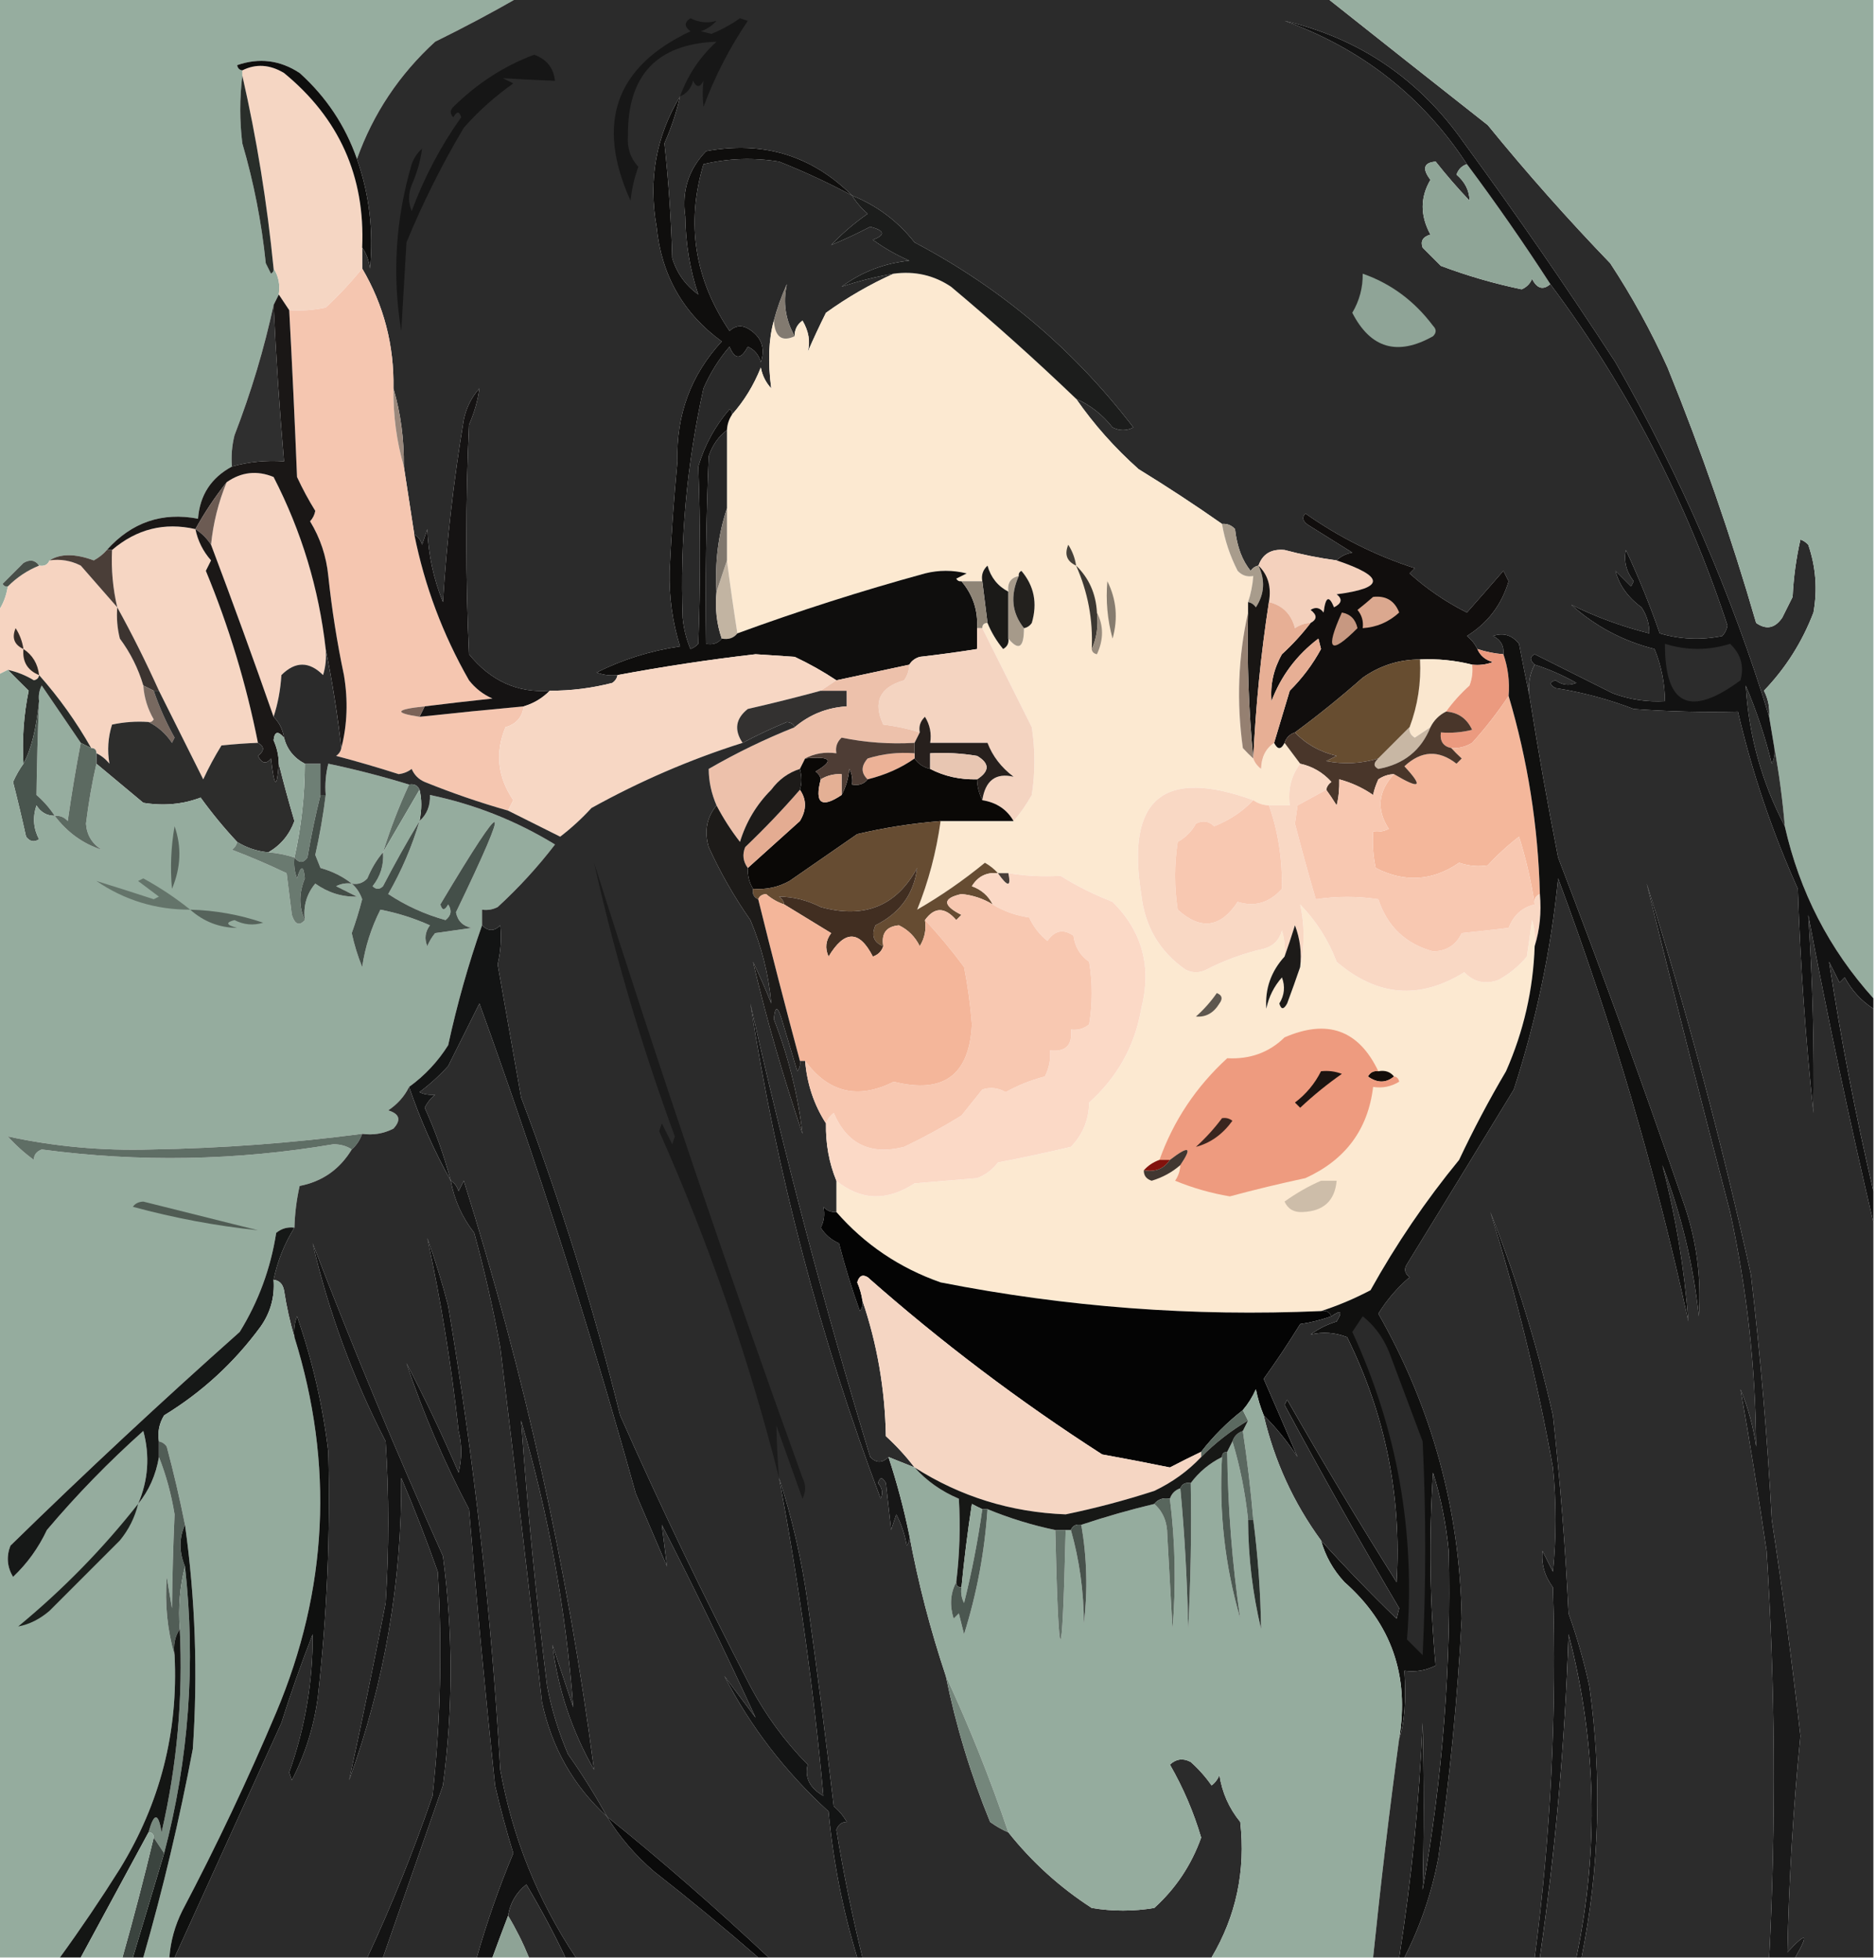 <?xml version="1.0" encoding="UTF-8"?>
<!DOCTYPE svg PUBLIC "-//W3C//DTD SVG 1.1//EN" "http://www.w3.org/Graphics/SVG/1.1/DTD/svg11.dtd">
<svg xmlns="http://www.w3.org/2000/svg" version="1.1" width="360px" height="376px" style="shape-rendering:geometricPrecision; text-rendering:geometricPrecision; image-rendering:optimizeQuality; fill-rule:evenodd; clip-rule:evenodd" xmlns:xlink="http://www.w3.org/1999/xlink">
<g><path style="opacity:1" fill="#96ad9f" d="M -0.5,-0.5 C 32.833,-0.5 66.167,-0.5 99.5,-0.5C 94.331,2.469 88.997,5.302 83.5,8C 76.603,14.31 71.603,21.81 68.5,30.5C 66.258,24.084 62.592,18.584 57.5,14C 53.738,11.53 49.738,11.03 45.5,12.5C 45.624,13.107 45.957,13.44 46.5,13.5C 46.5,13.833 46.5,14.167 46.5,14.5C 45.97,18.843 45.97,23.176 46.5,27.5C 48.698,34.992 50.198,42.659 51,50.5C 51.333,51.167 51.667,51.833 52,52.5C 52.399,52.272 52.565,51.938 52.5,51.5C 53.451,52.919 53.785,54.585 53.5,56.5C 53.167,57.167 52.833,57.833 52.5,58.5C 50.714,66.835 48.214,75.169 45,83.5C 44.505,85.473 44.338,87.473 44.5,89.5C 40.504,91.659 38.338,94.992 38,99.5C 31.101,98.191 25.267,100.191 20.5,105.5C 19.844,106.278 19.011,106.944 18,107.5C 14.418,106.178 11.585,106.178 9.5,107.5C 9.158,108.338 8.492,108.672 7.5,108.5C 6.749,107.427 5.749,107.26 4.5,108C 3.167,109.333 1.833,110.667 0.5,112C 0.728,112.399 1.062,112.565 1.5,112.5C 1.204,114.403 0.537,116.07 -0.5,117.5C -0.5,78.167 -0.5,38.833 -0.5,-0.5 Z"/></g>
<g><path style="opacity:1" fill="#2b2b2b" d="M 99.5,-0.5 C 151.167,-0.5 202.833,-0.5 254.5,-0.5C 264.764,7.647 275.097,15.814 285.5,24C 293,33.197 300.834,42.03 309,50.5C 313.174,56.846 316.841,63.512 320,70.5C 326.517,86.535 332.184,102.868 337,119.5C 338.938,120.86 340.604,120.527 342,118.5C 342.667,117.167 343.333,115.833 344,114.5C 344.175,110.789 344.675,107.122 345.5,103.5C 346.086,103.709 346.586,104.043 347,104.5C 348.457,108.741 348.791,113.074 348,117.5C 345.845,123.143 342.679,128.143 338.5,132.5C 339.309,134.071 339.643,135.738 339.5,137.5C 332.393,114.132 322.559,91.466 310,69.5C 300.724,55.225 291.057,41.225 281,27.5C 272.389,15.189 260.889,7.356 246.5,4C 261.323,9.342 272.99,18.508 281.5,31.5C 280.522,31.811 279.855,32.478 279.5,33.5C 281.139,34.916 281.973,36.583 282,38.5C 279.715,36.093 277.549,33.593 275.5,31C 273.199,31.187 272.865,32.354 274.5,34.5C 272.514,37.86 272.514,41.36 274.5,45C 273.044,45.423 272.544,46.256 273,47.5C 274.167,48.667 275.333,49.833 276.5,51C 281.495,52.885 286.661,54.385 292,55.5C 292.945,55.095 293.612,54.428 294,53.5C 294.953,55.373 296.12,55.706 297.5,54.5C 312.331,74.322 323.664,96.155 331.5,120C 331.355,120.772 331.022,121.439 330.5,122C 326.459,122.827 322.459,122.66 318.5,121.5C 316.61,116.053 314.443,110.72 312,105.5C 311.571,107.669 312.071,109.669 313.5,111.5C 313.333,111.833 313.167,112.167 313,112.5C 312,111.5 311,110.5 310,109.5C 310.72,112.265 312.387,114.599 315,116.5C 316.009,118.025 316.509,119.692 316.5,121.5C 311.19,120.164 306.19,118.33 301.5,116C 306.123,120.145 311.457,122.979 317.5,124.5C 318.802,127.708 319.469,131.041 319.5,134.5C 316.059,134.699 312.726,134.199 309.5,133C 304.5,130.5 299.5,128 294.5,125.5C 293.537,125.97 293.537,126.637 294.5,127.5C 293.539,129.265 293.205,131.265 293.5,133.5C 292.834,130.311 292.167,126.977 291.5,123.5C 290.146,121.816 288.479,121.316 286.5,122C 287.973,122.71 288.64,123.876 288.5,125.5C 286.784,125.371 285.117,125.038 283.5,124.5C 283.047,123.542 282.381,122.708 281.5,122C 285.49,119.525 288.157,116.025 289.5,111.5C 289.167,110.833 288.833,110.167 288.5,109.5C 286.157,112.207 283.823,114.874 281.5,117.5C 277.487,115.494 273.82,112.994 270.5,110C 270.833,109.667 271.167,109.333 271.5,109C 263.999,106.583 256.999,103.083 250.5,98.5C 249.707,99.355 250.04,100.189 251.5,101C 254.167,102.667 256.833,104.333 259.5,106C 258.263,106.232 257.263,106.732 256.5,107.5C 253.135,107.046 249.802,106.38 246.5,105.5C 243.952,105.265 242.286,106.265 241.5,108.5C 240.883,108.611 240.383,108.944 240,109.5C 238.382,107.552 237.382,104.886 237,101.5C 236.329,100.748 235.496,100.414 234.5,100.5C 229.363,96.894 224.03,93.394 218.5,90C 213.921,85.926 209.921,81.426 206.5,76.5C 209.225,77.713 211.559,79.546 213.5,82C 214.833,82.667 216.167,82.667 217.5,82C 206.042,67.033 192.042,55.2 175.5,46.5C 172.3,42.433 168.3,39.433 163.5,37.5C 155.754,29.811 146.42,26.978 135.5,29C 132.137,32.479 130.803,36.646 131.5,41.5C 131.57,46.743 132.403,51.743 134,56.5C 131.528,54.702 129.861,52.368 129,49.5C 128.8,42.117 128.3,34.784 127.5,27.5C 128.801,24.573 129.801,21.573 130.5,18.5C 125.893,26.139 124.393,34.472 126,43.5C 126.907,52.757 131.074,60.09 138.5,65.5C 132.565,71.955 129.732,79.622 130,88.5C 129.334,95.488 128.834,102.488 128.5,109.5C 128.375,114.488 129.042,119.321 130.5,124C 124.861,124.823 119.528,126.49 114.5,129C 115.793,129.49 117.127,129.657 118.5,129.5C 118.389,130.117 118.056,130.617 117.5,131C 113.56,132.015 109.56,132.515 105.5,132.5C 99.327,132.962 94.16,130.628 90,125.5C 89.333,110.833 89.333,96.167 90,81.5C 91.028,79.156 91.694,76.823 92,74.5C 90.473,76.221 89.473,78.221 89,80.5C 87.061,92.093 85.728,103.76 85,115.5C 83.189,111.024 82.189,106.357 82,101.5C 81.667,102.5 81.333,103.5 81,104.5C 80.722,103.584 80.222,102.918 79.5,102.5C 78.833,98.167 78.167,93.833 77.5,89.5C 77.556,84.269 76.889,79.269 75.5,74.5C 75.647,66.212 73.647,58.545 69.5,51.5C 69.5,50.167 69.5,48.833 69.5,47.5C 70.29,48.608 70.79,49.942 71,51.5C 71.706,44.282 70.873,37.282 68.5,30.5C 71.603,21.81 76.603,14.31 83.5,8C 88.997,5.302 94.331,2.469 99.5,-0.5 Z"/></g>
<g><path style="opacity:1" fill="#96ad9f" d="M 254.5,-0.5 C 289.5,-0.5 324.5,-0.5 359.5,-0.5C 359.5,63.5 359.5,127.5 359.5,191.5C 351.009,182.077 345.342,171.077 342.5,158.5C 342.066,153.332 341.4,148.332 340.5,143.5C 340.167,141.5 339.833,139.5 339.5,137.5C 339.643,135.738 339.309,134.071 338.5,132.5C 342.679,128.143 345.845,123.143 348,117.5C 348.791,113.074 348.457,108.741 347,104.5C 346.586,104.043 346.086,103.709 345.5,103.5C 344.675,107.122 344.175,110.789 344,114.5C 343.333,115.833 342.667,117.167 342,118.5C 340.604,120.527 338.938,120.86 337,119.5C 332.184,102.868 326.517,86.535 320,70.5C 316.841,63.512 313.174,56.846 309,50.5C 300.834,42.03 293,33.197 285.5,24C 275.097,15.814 264.764,7.647 254.5,-0.5 Z"/></g>
<g><path style="opacity:1" fill="#171717" d="M 130.5,18.5 C 131.944,14.456 134.278,10.956 137.5,8C 126.077,8.425 120.41,14.425 120.5,26C 120.305,28.352 120.972,30.352 122.5,32C 121.736,34.069 121.236,36.236 121,38.5C 114.272,23.621 118.105,12.787 132.5,6C 131.289,5.107 131.289,4.274 132.5,3.5C 134.135,4.33 135.802,4.497 137.5,4C 136.672,4.915 135.672,5.581 134.5,6C 135.167,6.167 135.833,6.333 136.5,6.5C 138.447,5.723 140.28,4.723 142,3.5C 142.5,3.667 143,3.833 143.5,4C 140.013,9.139 137.18,14.639 135,20.5C 134.805,18.793 134.805,17.126 135,15.5C 134.333,16.833 133.667,16.833 133,15.5C 132.623,16.942 131.79,17.942 130.5,18.5 Z"/></g>
<g><path style="opacity:1" fill="#f5d6c3" d="M 69.5,47.5 C 69.5,48.833 69.5,50.167 69.5,51.5C 67.4,54.104 65.067,56.604 62.5,59C 60.19,59.497 57.857,59.663 55.5,59.5C 54.833,58.5 54.167,57.5 53.5,56.5C 53.785,54.585 53.451,52.919 52.5,51.5C 51.261,38.92 49.261,26.587 46.5,14.5C 46.5,14.167 46.5,13.833 46.5,13.5C 49.107,12.198 51.773,12.364 54.5,14C 65.092,22.682 70.092,33.849 69.5,47.5 Z"/></g>
<g><path style="opacity:1" fill="#161616" d="M 102.5,10.5 C 104.893,11.353 106.226,13.019 106.5,15.5C 103.111,15.368 99.777,15.201 96.5,15C 97.167,15.333 97.833,15.667 98.5,16C 94.969,18.501 91.802,21.334 89,24.5C 84.806,31.555 81.139,38.888 78,46.5C 77.667,52.167 77.333,57.833 77,63.5C 75.232,52.71 75.899,42.043 79,31.5C 79.419,30.328 80.085,29.328 81,28.5C 80.694,30.823 80.028,33.156 79,35.5C 78.333,37.167 78.333,38.833 79,40.5C 81.388,34.057 84.554,28.057 88.5,22.5C 88.154,21.304 87.654,21.304 87,22.5C 86.333,21.833 86.333,21.167 87,20.5C 91.604,15.969 96.771,12.635 102.5,10.5 Z"/></g>
<g><path style="opacity:1" fill="#292e2a" d="M 46.5,14.5 C 49.261,26.587 51.261,38.92 52.5,51.5C 52.565,51.938 52.399,52.272 52,52.5C 51.667,51.833 51.333,51.167 51,50.5C 50.198,42.659 48.698,34.992 46.5,27.5C 45.97,23.176 45.97,18.843 46.5,14.5 Z"/></g>
<g><path style="opacity:1" fill="#292929" d="M 163.5,37.5 C 164.29,38.794 165.29,39.961 166.5,41C 163.98,42.763 161.647,44.763 159.5,47C 161.899,46.017 164.399,44.85 167,43.5C 169.799,44.237 169.966,45.07 167.5,46C 169.67,47.586 172.004,48.92 174.5,50C 169.69,50.491 165.356,52.158 161.5,55C 164.679,53.933 168.012,53.1 171.5,52.5C 166.97,54.524 162.636,57.024 158.5,60C 157.257,62.49 156.09,64.99 155,67.5C 155.536,65.553 155.202,63.553 154,61.5C 152.961,62.244 152.461,63.244 152.5,64.5C 150.718,61.368 150.218,58.035 151,54.5C 149.957,56.833 149.124,59.166 148.5,61.5C 147.495,65.11 147.329,69.444 148,74.5C 146.956,73.377 146.29,72.044 146,70.5C 144.643,73.898 142.81,76.898 140.5,79.5C 140.565,79.062 140.399,78.728 140,78.5C 137.223,81.718 135.223,85.385 134,89.5C 134.425,100.817 134.425,112.151 134,123.5C 133.586,123.957 133.086,124.291 132.5,124.5C 131.692,122.577 131.192,120.577 131,118.5C 130.461,103.648 131.795,88.981 135,74.5C 136.271,71.567 137.938,68.901 140,66.5C 141.017,69.028 142.184,69.028 143.5,66.5C 144.799,67.09 145.632,68.09 146,69.5C 146.92,66.692 146.087,64.525 143.5,63C 142.216,62.316 141.049,62.483 140,63.5C 133.268,53.525 131.601,42.858 135,31.5C 139.748,30.365 144.581,30.198 149.5,31C 154.339,32.921 159.006,35.088 163.5,37.5 Z"/></g>
<g><path style="opacity:1" fill="#0e0e0d" d="M 68.5,30.5 C 70.873,37.282 71.706,44.282 71,51.5C 70.79,49.942 70.29,48.608 69.5,47.5C 70.092,33.849 65.092,22.682 54.5,14C 51.773,12.364 49.107,12.198 46.5,13.5C 45.957,13.44 45.624,13.107 45.5,12.5C 49.738,11.03 53.738,11.53 57.5,14C 62.592,18.584 66.258,24.084 68.5,30.5 Z"/></g>
<g><path style="opacity:1" fill="#8fa597" d="M 281.5,31.5 C 287.067,38.955 292.401,46.621 297.5,54.5C 296.12,55.706 294.953,55.373 294,53.5C 293.612,54.428 292.945,55.095 292,55.5C 286.661,54.385 281.495,52.885 276.5,51C 275.333,49.833 274.167,48.667 273,47.5C 272.544,46.256 273.044,45.423 274.5,45C 272.514,41.36 272.514,37.86 274.5,34.5C 272.865,32.354 273.199,31.187 275.5,31C 277.549,33.593 279.715,36.093 282,38.5C 281.973,36.583 281.139,34.916 279.5,33.5C 279.855,32.478 280.522,31.811 281.5,31.5 Z"/></g>
<g><path style="opacity:1" fill="#f5c6b0" d="M 69.5,51.5 C 73.647,58.545 75.647,66.212 75.5,74.5C 75.444,79.731 76.111,84.731 77.5,89.5C 78.167,93.833 78.833,98.167 79.5,102.5C 81.473,112.381 84.973,121.714 90,130.5C 91.214,132.049 92.714,133.215 94.5,134C 90.152,134.465 85.819,134.965 81.5,135.5C 75.854,136.088 75.521,136.754 80.5,137.5C 87.157,136.783 93.823,136.116 100.5,135.5C 100.238,137.564 99.071,138.897 97,139.5C 94.975,144.371 95.475,149.038 98.5,153.5C 98.137,154.183 97.804,154.85 97.5,155.5C 92.092,153.966 86.758,152.133 81.5,150C 80.333,149.5 79.5,148.667 79,147.5C 78.275,148.059 77.442,148.392 76.5,148.5C 72.526,147.227 68.526,146.06 64.5,145C 65.056,144.617 65.389,144.117 65.5,143.5C 66.648,139.019 66.815,134.352 66,129.5C 64.675,123.218 63.675,116.885 63,110.5C 62.627,106.715 61.461,103.215 59.5,100C 60.022,99.439 60.355,98.772 60.5,98C 59.214,95.929 58.047,93.762 57,91.5C 56.572,80.825 56.072,70.159 55.5,59.5C 57.857,59.663 60.19,59.497 62.5,59C 65.067,56.604 67.4,54.104 69.5,51.5 Z"/></g>
<g><path style="opacity:1" fill="#fce9d1" d="M 171.5,52.5 C 175.544,51.958 179.211,52.791 182.5,55C 190.802,61.959 198.802,69.126 206.5,76.5C 209.921,81.426 213.921,85.926 218.5,90C 224.03,93.394 229.363,96.894 234.5,100.5C 235.037,103.643 236.037,106.643 237.5,109.5C 238.325,110.386 239.325,110.719 240.5,110.5C 240.371,112.216 240.038,113.883 239.5,115.5C 239.5,116.167 239.5,116.833 239.5,117.5C 237.598,125.974 237.265,134.641 238.5,143.5C 239.182,144.243 239.849,144.909 240.5,145.5C 240.783,146.289 241.283,146.956 242,147.5C 242.05,145.256 242.883,143.589 244.5,142.5C 245.167,143.833 245.833,143.833 246.5,142.5C 247.488,143.795 248.488,145.128 249.5,146.5C 247.777,148.78 247.111,151.447 247.5,154.5C 246.167,154.5 244.833,154.5 243.5,154.5C 242.391,154.443 241.391,154.11 240.5,153.5C 223.248,147.245 216.081,153.245 219,171.5C 219.676,177.697 222.509,182.531 227.5,186C 228.833,186.667 230.167,186.667 231.5,186C 234.977,184.2 238.644,182.867 242.5,182C 244.333,181.5 245.5,180.333 246,178.5C 246.494,180.134 246.66,181.801 246.5,183.5C 243.896,186.366 242.729,189.699 243,193.5C 243.473,191.221 244.473,189.221 246,187.5C 246.651,189.235 246.485,190.902 245.5,192.5C 245.846,193.696 246.346,193.696 247,192.5C 247.902,190.073 248.736,187.74 249.5,185.5C 250.372,181.462 250.372,177.462 249.5,173.5C 252.595,176.692 254.928,180.359 256.5,184.5C 264.259,191.16 272.426,191.827 281,186.5C 282.808,188.396 284.975,188.896 287.5,188C 289.609,186.859 291.442,185.359 293,183.5C 293.333,181.167 293.667,178.833 294,176.5C 294.494,178.134 294.66,179.801 294.5,181.5C 294.217,189.851 292.383,197.851 289,205.5C 285.73,211.04 282.73,216.707 280,222.5C 273.591,230.314 267.925,238.647 263,247.5C 259.861,249.15 256.694,250.483 253.5,251.5C 229.003,252.585 204.67,250.752 180.5,246C 172.599,243.224 165.932,238.724 160.5,232.5C 160.5,230.5 160.5,228.5 160.5,226.5C 165.193,230.312 170.193,230.479 175.5,227C 179.5,226.667 183.5,226.333 187.5,226C 189.116,225.385 190.449,224.385 191.5,223C 196.193,222.092 200.86,221.092 205.5,220C 207.774,217.656 208.941,214.822 209,211.5C 214.431,206.635 217.764,200.635 219,193.5C 221.045,185.503 219.212,178.669 213.5,173C 209.951,171.627 206.618,169.96 203.5,168C 200.1,168.207 196.766,168.041 193.5,167.5C 192.833,167.5 192.167,167.5 191.5,167.5C 190.828,166.733 189.995,166.066 189,165.5C 184.904,168.862 180.57,171.862 176,174.5C 178.173,169.126 179.673,163.46 180.5,157.5C 185.167,157.5 189.833,157.5 194.5,157.5C 195.804,156.013 196.97,154.346 198,152.5C 198.667,148.167 198.667,143.833 198,139.5C 194.797,133.094 191.63,126.76 188.5,120.5C 188.5,119.833 188.833,119.5 189.5,119.5C 190.237,121.305 191.237,122.971 192.5,124.5C 193.298,124.043 193.631,123.376 193.5,122.5C 195.496,124.917 196.496,124.25 196.5,120.5C 197.117,120.389 197.617,120.056 198,119.5C 199.116,115.712 198.45,112.378 196,109.5C 195.601,109.728 195.435,110.062 195.5,110.5C 193.952,110.821 193.285,111.821 193.5,113.5C 191.468,112.439 190.134,110.772 189.5,108.5C 188.614,109.325 188.281,110.325 188.5,111.5C 187.167,111.5 185.833,111.5 184.5,111.5C 184.062,111.565 183.728,111.399 183.5,111C 184.167,110.667 184.833,110.333 185.5,110C 182.833,109.333 180.167,109.333 177.5,110C 165.285,113.35 153.285,117.184 141.5,121.5C 140.784,116.936 140.117,112.269 139.5,107.5C 139.5,104.167 139.5,100.833 139.5,97.5C 139.5,92.5 139.5,87.5 139.5,82.5C 139.557,81.391 139.89,80.391 140.5,79.5C 142.81,76.898 144.643,73.898 146,70.5C 146.29,72.044 146.956,73.377 148,74.5C 147.329,69.444 147.495,65.11 148.5,61.5C 148.707,64.634 150.04,65.634 152.5,64.5C 152.461,63.244 152.961,62.244 154,61.5C 155.202,63.553 155.536,65.553 155,67.5C 156.09,64.99 157.257,62.49 158.5,60C 162.636,57.024 166.97,54.524 171.5,52.5 Z"/></g>
<g><path style="opacity:1" fill="#1c1d1c" d="M 163.5,37.5 C 168.3,39.433 172.3,42.433 175.5,46.5C 192.042,55.2 206.042,67.033 217.5,82C 216.167,82.667 214.833,82.667 213.5,82C 211.559,79.546 209.225,77.713 206.5,76.5C 198.802,69.126 190.802,61.959 182.5,55C 179.211,52.791 175.544,51.958 171.5,52.5C 168.012,53.1 164.679,53.933 161.5,55C 165.356,52.158 169.69,50.491 174.5,50C 172.004,48.92 169.67,47.586 167.5,46C 169.966,45.07 169.799,44.237 167,43.5C 164.399,44.85 161.899,46.017 159.5,47C 161.647,44.763 163.98,42.763 166.5,41C 165.29,39.961 164.29,38.794 163.5,37.5 Z"/></g>
<g><path style="opacity:1" fill="#8fa497" d="M 261.5,52.5 C 266.918,54.394 271.418,57.728 275,62.5C 275.667,63.167 275.667,63.833 275,64.5C 268.18,68.343 263.013,66.843 259.5,60C 260.871,57.681 261.538,55.181 261.5,52.5 Z"/></g>
<g><path style="opacity:1" fill="#827a70" d="M 152.5,64.5 C 150.04,65.634 148.707,64.634 148.5,61.5C 149.124,59.166 149.957,56.833 151,54.5C 150.218,58.035 150.718,61.368 152.5,64.5 Z"/></g>
<g><path style="opacity:1" fill="#2f2f2f" d="M 52.5,58.5 C 52.972,68.521 53.638,78.521 54.5,88.5C 51.061,88.253 47.728,88.586 44.5,89.5C 44.338,87.473 44.505,85.473 45,83.5C 48.214,75.169 50.714,66.835 52.5,58.5 Z"/></g>
<g><path style="opacity:1" fill="#9a887c" d="M 75.5,74.5 C 76.889,79.269 77.556,84.269 77.5,89.5C 76.111,84.731 75.444,79.731 75.5,74.5 Z"/></g>
<g><path style="opacity:1" fill="#272727" d="M 139.5,82.5 C 139.5,87.5 139.5,92.5 139.5,97.5C 137.822,102.568 137.156,107.902 137.5,113.5C 137.19,116.713 137.523,119.713 138.5,122.5C 137.791,123.404 136.791,123.737 135.5,123.5C 135.333,111.495 135.5,99.495 136,87.5C 136.697,85.416 137.864,83.749 139.5,82.5 Z"/></g>
<g><path style="opacity:1" fill="#f6d5c3" d="M 62.5,124.5 C 62.66,126.199 62.493,127.866 62,129.5C 59.333,126.833 56.667,126.833 54,129.5C 53.817,132.365 53.317,135.031 52.5,137.5C 48.663,126.513 44.663,115.513 40.5,104.5C 40.912,100.346 41.912,96.346 43.5,92.5C 46.317,90.531 49.317,90.197 52.5,91.5C 57.863,101.919 61.196,112.919 62.5,124.5 Z"/></g>
<g><path style="opacity:1" fill="#f6d6c3" d="M 37.5,101.5 C 37.962,103.757 38.962,105.757 40.5,107.5C 40.167,108.167 39.833,108.833 39.5,109.5C 43.919,120.175 47.252,131.175 49.5,142.5C 47.46,142.564 45.127,142.731 42.5,143C 41.206,145.087 40.039,147.254 39,149.5C 36.169,143.838 33.336,138.171 30.5,132.5C 28.005,126.97 25.338,121.637 22.5,116.5C 21.656,112.901 21.323,109.234 21.5,105.5C 26.231,101.473 31.565,100.14 37.5,101.5 Z"/></g>
<g><path style="opacity:1" fill="#454039" d="M 206.5,108.5 C 204.727,107.686 204.227,106.352 205,104.5C 205.791,105.745 206.291,107.078 206.5,108.5 Z"/></g>
<g><path style="opacity:1" fill="#f4d1bd" d="M 256.5,107.5 C 265.782,110.629 265.782,112.796 256.5,114C 257.654,114.914 257.487,115.747 256,116.5C 255.026,114.122 254.359,114.456 254,117.5C 253.282,116.549 252.449,116.383 251.5,117C 252.774,117.977 252.774,118.811 251.5,119.5C 250.417,119.539 249.417,119.873 248.5,120.5C 247.796,117.795 246.129,116.129 243.5,115.5C 244.01,112.612 243.344,110.279 241.5,108.5C 242.286,106.265 243.952,105.265 246.5,105.5C 249.802,106.38 253.135,107.046 256.5,107.5 Z"/></g>
<g><path style="opacity:1" fill="#a89c8c" d="M 234.5,100.5 C 235.496,100.414 236.329,100.748 237,101.5C 237.382,104.886 238.382,107.552 240,109.5C 240.383,108.944 240.883,108.611 241.5,108.5C 242.823,111.281 242.656,113.947 241,116.5C 240.617,115.944 240.117,115.611 239.5,115.5C 240.038,113.883 240.371,112.216 240.5,110.5C 239.325,110.719 238.325,110.386 237.5,109.5C 236.037,106.643 235.037,103.643 234.5,100.5 Z"/></g>
<g><path style="opacity:1" fill="#1a1716" d="M 53.5,56.5 C 54.167,57.5 54.833,58.5 55.5,59.5C 56.072,70.159 56.572,80.825 57,91.5C 58.047,93.762 59.214,95.929 60.5,98C 60.355,98.772 60.022,99.439 59.5,100C 61.461,103.215 62.627,106.715 63,110.5C 63.675,116.885 64.675,123.218 66,129.5C 66.815,134.352 66.648,139.019 65.5,143.5C 64.774,137.13 63.774,130.796 62.5,124.5C 61.196,112.919 57.863,101.919 52.5,91.5C 49.317,90.197 46.317,90.531 43.5,92.5C 41.248,95.338 39.248,98.338 37.5,101.5C 31.565,100.14 26.231,101.473 21.5,105.5C 21.167,105.5 20.833,105.5 20.5,105.5C 25.267,100.191 31.101,98.191 38,99.5C 38.338,94.992 40.504,91.659 44.5,89.5C 47.728,88.586 51.061,88.253 54.5,88.5C 53.638,78.521 52.972,68.521 52.5,58.5C 52.833,57.833 53.167,57.167 53.5,56.5 Z"/></g>
<g><path style="opacity:1" fill="#6c5b53" d="M 43.5,92.5 C 41.912,96.346 40.912,100.346 40.5,104.5C 39.728,103.306 38.728,102.306 37.5,101.5C 39.248,98.338 41.248,95.338 43.5,92.5 Z"/></g>
<g><path style="opacity:1" fill="#f6d4c1" d="M 9.5,107.5 C 11.604,107.201 13.604,107.534 15.5,108.5C 17.885,111.212 20.218,113.878 22.5,116.5C 22.338,118.527 22.505,120.527 23,122.5C 25.038,125.243 26.538,128.243 27.5,131.5C 27.665,133.827 28.331,135.993 29.5,138C 29.272,138.399 28.938,138.565 28.5,138.5C 26.143,138.337 23.81,138.503 21.5,139C 20.729,141.44 20.562,143.94 21,146.5C 20.292,145.619 19.458,144.953 18.5,144.5C 18.5,143.833 18.167,143.5 17.5,143.5C 14.655,138.473 11.321,133.806 7.5,129.5C 7.44,130.043 7.107,130.376 6.5,130.5C 4.925,129.544 3.258,128.877 1.5,128.5C 0.833,128.833 0.167,129.167 -0.5,129.5C -0.5,125.5 -0.5,121.5 -0.5,117.5C 0.537,116.07 1.204,114.403 1.5,112.5C 3.246,110.748 5.246,109.415 7.5,108.5C 8.492,108.672 9.158,108.338 9.5,107.5 Z"/></g>
<g><path style="opacity:1" fill="#4a3e38" d="M 20.5,105.5 C 20.833,105.5 21.167,105.5 21.5,105.5C 21.323,109.234 21.656,112.901 22.5,116.5C 20.218,113.878 17.885,111.212 15.5,108.5C 13.604,107.534 11.604,107.201 9.5,107.5C 11.585,106.178 14.418,106.178 18,107.5C 19.011,106.944 19.844,106.278 20.5,105.5 Z"/></g>
<g><path style="opacity:1" fill="#c2b4a2" d="M 139.5,107.5 C 140.117,112.269 140.784,116.936 141.5,121.5C 140.791,122.404 139.791,122.737 138.5,122.5C 137.523,119.713 137.19,116.713 137.5,113.5C 138.167,111.5 138.833,109.5 139.5,107.5 Z"/></g>
<g><path style="opacity:1" fill="#0f0e0d" d="M 130.5,18.5 C 129.801,21.573 128.801,24.573 127.5,27.5C 128.3,34.784 128.8,42.117 129,49.5C 129.861,52.368 131.528,54.702 134,56.5C 132.403,51.743 131.57,46.743 131.5,41.5C 130.803,36.646 132.137,32.479 135.5,29C 146.42,26.978 155.754,29.811 163.5,37.5C 159.006,35.088 154.339,32.921 149.5,31C 144.581,30.198 139.748,30.365 135,31.5C 131.601,42.858 133.268,53.525 140,63.5C 141.049,62.483 142.216,62.316 143.5,63C 146.087,64.525 146.92,66.692 146,69.5C 145.632,68.09 144.799,67.09 143.5,66.5C 142.184,69.028 141.017,69.028 140,66.5C 137.938,68.901 136.271,71.567 135,74.5C 131.795,88.981 130.461,103.648 131,118.5C 131.192,120.577 131.692,122.577 132.5,124.5C 133.086,124.291 133.586,123.957 134,123.5C 134.425,112.151 134.425,100.817 134,89.5C 135.223,85.385 137.223,81.718 140,78.5C 140.399,78.728 140.565,79.062 140.5,79.5C 139.89,80.391 139.557,81.391 139.5,82.5C 137.864,83.749 136.697,85.416 136,87.5C 135.5,99.495 135.333,111.495 135.5,123.5C 136.791,123.737 137.791,123.404 138.5,122.5C 139.791,122.737 140.791,122.404 141.5,121.5C 153.285,117.184 165.285,113.35 177.5,110C 180.167,109.333 182.833,109.333 185.5,110C 184.833,110.333 184.167,110.667 183.5,111C 183.728,111.399 184.062,111.565 184.5,111.5C 186.688,114.065 187.688,117.065 187.5,120.5C 187.5,121.833 187.5,123.167 187.5,124.5C 183.858,125.08 180.191,125.58 176.5,126C 175.584,126.278 174.918,126.778 174.5,127.5C 169.833,128.5 165.167,129.5 160.5,130.5C 157.975,128.823 155.309,127.323 152.5,126C 150,125.833 147.5,125.667 145,125.5C 136.093,126.529 127.26,127.863 118.5,129.5C 117.127,129.657 115.793,129.49 114.5,129C 119.528,126.49 124.861,124.823 130.5,124C 129.042,119.321 128.375,114.488 128.5,109.5C 128.834,102.488 129.334,95.488 130,88.5C 129.732,79.622 132.565,71.955 138.5,65.5C 131.074,60.09 126.907,52.757 126,43.5C 124.393,34.472 125.893,26.139 130.5,18.5 Z"/></g>
<g><path style="opacity:1" fill="#474e48" d="M 7.5,108.5 C 5.246,109.415 3.246,110.748 1.5,112.5C 1.062,112.565 0.728,112.399 0.5,112C 1.833,110.667 3.167,109.333 4.5,108C 5.749,107.26 6.749,107.427 7.5,108.5 Z"/></g>
<g><path style="opacity:1" fill="#1b1817" d="M 37.5,101.5 C 38.728,102.306 39.728,103.306 40.5,104.5C 44.663,115.513 48.663,126.513 52.5,137.5C 53.6,138.605 54.267,139.938 54.5,141.5C 53.35,140.15 52.683,140.316 52.5,142C 53.148,143.44 53.481,144.94 53.5,146.5C 53.134,151.468 52.634,151.134 52,145.5C 51.086,146.654 50.253,146.487 49.5,145C 50.774,144.023 50.774,143.189 49.5,142.5C 47.252,131.175 43.919,120.175 39.5,109.5C 39.833,108.833 40.167,108.167 40.5,107.5C 38.962,105.757 37.962,103.757 37.5,101.5 Z"/></g>
<g><path style="opacity:1" fill="#80786e" d="M 139.5,97.5 C 139.5,100.833 139.5,104.167 139.5,107.5C 138.833,109.5 138.167,111.5 137.5,113.5C 137.156,107.902 137.822,102.568 139.5,97.5 Z"/></g>
<g><path style="opacity:1" fill="#1b1a18" d="M 193.5,113.5 C 193.5,116.5 193.5,119.5 193.5,122.5C 193.631,123.376 193.298,124.043 192.5,124.5C 191.237,122.971 190.237,121.305 189.5,119.5C 189.167,116.833 188.833,114.167 188.5,111.5C 188.281,110.325 188.614,109.325 189.5,108.5C 190.134,110.772 191.468,112.439 193.5,113.5 Z"/></g>
<g><path style="opacity:1" fill="#3c3832" d="M 206.5,108.5 C 208.974,110.898 210.308,113.898 210.5,117.5C 210.802,120.059 210.468,122.393 209.5,124.5C 209.766,118.903 208.766,113.57 206.5,108.5 Z"/></g>
<g><path style="opacity:1" fill="#110e0d" d="M 283.5,124.5 C 284.058,125.79 285.058,126.623 286.5,127C 285.207,127.49 283.873,127.657 282.5,127.5C 279.236,126.676 275.902,126.342 272.5,126.5C 268.489,126.502 264.822,127.668 261.5,130C 257.292,133.713 252.959,137.213 248.5,140.5C 247.5,140.833 246.833,141.5 246.5,142.5C 245.833,143.833 245.167,143.833 244.5,142.5C 245.485,139.188 246.485,135.854 247.5,132.5C 249.918,130.091 251.918,127.424 253.5,124.5C 253.333,123.833 253.167,123.167 253,122.5C 248.817,125.674 245.817,129.674 244,134.5C 243.726,131.351 244.392,128.351 246,125.5C 248.04,123.63 249.873,121.63 251.5,119.5C 252.774,118.811 252.774,117.977 251.5,117C 252.449,116.383 253.282,116.549 254,117.5C 254.359,114.456 255.026,114.122 256,116.5C 257.487,115.747 257.654,114.914 256.5,114C 265.782,112.796 265.782,110.629 256.5,107.5C 257.263,106.732 258.263,106.232 259.5,106C 256.833,104.333 254.167,102.667 251.5,101C 250.04,100.189 249.707,99.355 250.5,98.5C 256.999,103.083 263.999,106.583 271.5,109C 271.167,109.333 270.833,109.667 270.5,110C 273.82,112.994 277.487,115.494 281.5,117.5C 283.823,114.874 286.157,112.207 288.5,109.5C 288.833,110.167 289.167,110.833 289.5,111.5C 288.157,116.025 285.49,119.525 281.5,122C 282.381,122.708 283.047,123.542 283.5,124.5 Z"/></g>
<g><path style="opacity:1" fill="#dba88f" d="M 263.5,114.5 C 265.958,114.227 267.625,115.227 268.5,117.5C 266.513,119.327 264.179,120.327 261.5,120.5C 261.67,119.178 261.337,118.011 260.5,117C 261.571,116.148 262.571,115.315 263.5,114.5 Z"/></g>
<g><path style="opacity:1" fill="#a69a8a" d="M 195.5,110.5 C 193.824,114.243 194.157,117.576 196.5,120.5C 196.496,124.25 195.496,124.917 193.5,122.5C 193.5,119.5 193.5,116.5 193.5,113.5C 193.285,111.821 193.952,110.821 195.5,110.5 Z"/></g>
<g><path style="opacity:1" fill="#23211e" d="M 196.5,120.5 C 194.157,117.576 193.824,114.243 195.5,110.5C 195.435,110.062 195.601,109.728 196,109.5C 198.45,112.378 199.116,115.712 198,119.5C 197.617,120.056 197.117,120.389 196.5,120.5 Z"/></g>
<g><path style="opacity:1" fill="#867c6f" d="M 212.5,111.5 C 214.239,114.965 214.573,118.632 213.5,122.5C 212.511,118.893 212.177,115.226 212.5,111.5 Z"/></g>
<g><path style="opacity:1" fill="#8e8476" d="M 184.5,111.5 C 185.833,111.5 187.167,111.5 188.5,111.5C 188.833,114.167 189.167,116.833 189.5,119.5C 188.833,119.5 188.5,119.833 188.5,120.5C 188.167,120.5 187.833,120.5 187.5,120.5C 187.688,117.065 186.688,114.065 184.5,111.5 Z"/></g>
<g><path style="opacity:1" fill="#c79881" d="M 257.5,117.5 C 259.121,117.787 260.121,118.787 260.5,120.5C 255.229,125.77 254.229,124.77 257.5,117.5 Z"/></g>
<g><path style="opacity:1" fill="#988c7e" d="M 210.5,117.5 C 211.8,120.024 211.8,122.691 210.5,125.5C 209.893,125.376 209.56,125.043 209.5,124.5C 210.468,122.393 210.802,120.059 210.5,117.5 Z"/></g>
<g><path style="opacity:1" fill="#191614" d="M 241.5,108.5 C 243.344,110.279 244.01,112.612 243.5,115.5C 241.969,125.442 240.969,135.442 240.5,145.5C 239.613,136.199 239.279,126.866 239.5,117.5C 239.5,116.833 239.5,116.167 239.5,115.5C 240.117,115.611 240.617,115.944 241,116.5C 242.656,113.947 242.823,111.281 241.5,108.5 Z"/></g>
<g><path style="opacity:1" fill="#352c28" d="M 4.5,124.5 C 2.727,123.686 2.227,122.352 3,120.5C 3.791,121.745 4.291,123.078 4.5,124.5 Z"/></g>
<g><path style="opacity:1" fill="#151313" d="M 105.5,132.5 C 104.087,133.935 102.42,134.935 100.5,135.5C 93.823,136.116 87.157,136.783 80.5,137.5C 80.833,136.833 81.167,136.167 81.5,135.5C 85.819,134.965 90.152,134.465 94.5,134C 92.714,133.215 91.214,132.049 90,130.5C 84.973,121.714 81.473,112.381 79.5,102.5C 80.222,102.918 80.722,103.584 81,104.5C 81.333,103.5 81.667,102.5 82,101.5C 82.189,106.357 83.189,111.024 85,115.5C 85.728,103.76 87.061,92.093 89,80.5C 89.473,78.221 90.473,76.221 92,74.5C 91.694,76.823 91.028,79.156 90,81.5C 89.333,96.167 89.333,110.833 90,125.5C 94.16,130.628 99.327,132.962 105.5,132.5 Z"/></g>
<g><path style="opacity:1" fill="#f4d4c1" d="M 187.5,120.5 C 187.833,120.5 188.167,120.5 188.5,120.5C 191.63,126.76 194.797,133.094 198,139.5C 198.667,143.833 198.667,148.167 198,152.5C 196.97,154.346 195.804,156.013 194.5,157.5C 193.225,155.27 191.225,153.937 188.5,153.5C 189.093,149.705 191.093,148.205 194.5,149C 192.135,147.211 190.468,145.044 189.5,142.5C 185.833,142.5 182.167,142.5 178.5,142.5C 178.785,140.712 178.452,139.045 177.5,137.5C 176.614,138.325 176.281,139.325 176.5,140.5C 174.254,139.79 171.92,139.29 169.5,139C 167.477,134.661 168.811,131.828 173.5,130.5C 174.127,129.583 174.461,128.583 174.5,127.5C 174.918,126.778 175.584,126.278 176.5,126C 180.191,125.58 183.858,125.08 187.5,124.5C 187.5,123.167 187.5,121.833 187.5,120.5 Z"/></g>
<g><path style="opacity:1" fill="#3c3430" d="M 22.5,116.5 C 25.338,121.637 28.005,126.97 30.5,132.5C 30.167,132.5 29.833,132.5 29.5,132.5C 28.833,132.167 28.167,131.833 27.5,131.5C 26.538,128.243 25.038,125.243 23,122.5C 22.505,120.527 22.338,118.527 22.5,116.5 Z"/></g>
<g><path style="opacity:1" fill="#f7d7c4" d="M 160.5,130.5 C 159.5,131.167 158.5,131.833 157.5,132.5C 152.891,133.756 148.225,134.922 143.5,136C 141.166,137.842 140.832,140.009 142.5,142.5C 132.472,145.672 122.805,149.839 113.5,155C 111.65,157.018 109.65,158.851 107.5,160.5C 104.14,158.82 100.807,157.153 97.5,155.5C 97.804,154.85 98.137,154.183 98.5,153.5C 95.475,149.038 94.975,144.371 97,139.5C 99.071,138.897 100.238,137.564 100.5,135.5C 102.42,134.935 104.087,133.935 105.5,132.5C 109.56,132.515 113.56,132.015 117.5,131C 118.056,130.617 118.389,130.117 118.5,129.5C 127.26,127.863 136.093,126.529 145,125.5C 147.5,125.667 150,125.833 152.5,126C 155.309,127.323 157.975,128.823 160.5,130.5 Z"/></g>
<g><path style="opacity:1" fill="#2c2723" d="M 4.5,124.5 C 6.25,125.659 7.25,127.326 7.5,129.5C 5.273,128.599 4.273,126.933 4.5,124.5 Z"/></g>
<g><path style="opacity:1" fill="#fae7cf" d="M 272.5,126.5 C 275.902,126.342 279.236,126.676 282.5,127.5C 282.657,128.873 282.49,130.207 282,131.5C 280.293,133.037 278.793,134.704 277.5,136.5C 276.167,137.167 275.167,138.167 274.5,139.5C 273.518,140.141 272.518,140.807 271.5,141.5C 270.702,141.043 270.369,140.376 270.5,139.5C 272.064,135.326 272.731,130.993 272.5,126.5 Z"/></g>
<g><path style="opacity:1" fill="#2c2c2c" d="M 294.5,127.5 C 297.262,128.38 299.929,129.546 302.5,131C 301.101,131.595 299.768,131.428 298.5,130.5C 297.304,130.846 297.304,131.346 298.5,132C 303.657,132.803 308.657,134.136 313.5,136C 320.158,136.5 326.825,136.666 333.5,136.5C 336.232,148.196 340.065,159.529 345,170.5C 345.479,184.871 346.479,199.204 348,213.5C 348.173,200.788 347.839,188.121 347,175.5C 350.75,195.359 354.916,215.026 359.5,234.5C 359.5,281.5 359.5,328.5 359.5,375.5C 354.5,375.5 349.5,375.5 344.5,375.5C 347.178,370.863 346.678,370.53 343,374.5C 343.291,360.657 344.125,346.824 345.5,333C 343.94,319.137 342.106,305.304 340,291.5C 339.163,275.791 337.83,260.124 336,244.5C 330.412,219.144 323.745,194.144 316,169.5C 321.157,190.462 326.491,211.462 332,232.5C 335.232,247.35 336.898,262.35 337,277.5C 336.466,273.695 335.466,270.029 334,266.5C 335.805,276.742 337.471,287.076 339,297.5C 340.667,323.507 340.834,349.507 339.5,375.5C 327.5,375.5 315.5,375.5 303.5,375.5C 306.951,358.301 307.451,340.967 305,323.5C 303.975,318.732 302.642,314.066 301,309.5C 300.398,296.798 299.398,284.131 298,271.5C 294.991,258.143 290.991,245.143 286,232.5C 290.989,248.493 294.989,264.826 298,281.5C 298.667,288.167 298.667,294.833 298,301.5C 297.333,300.167 296.667,298.833 296,297.5C 295.743,300.017 296.41,302.35 298,304.5C 298.77,328.261 297.603,351.928 294.5,375.5C 286.167,375.5 277.833,375.5 269.5,375.5C 272.545,369.532 274.712,363.199 276,356.5C 278.196,341.235 279.696,325.901 280.5,310.5C 280.144,289.605 274.811,270.105 264.5,252C 266.112,249.384 268.112,247.05 270.5,245C 269.549,244.282 269.383,243.449 270,242.5C 276.826,231.399 283.659,220.232 290.5,209C 294.786,195.808 297.619,182.308 299,168.5C 309.346,196.213 317.679,224.547 324,253.5C 323.229,243.317 321.562,233.317 319,223.5C 322.603,232.845 324.936,242.512 326,252.5C 326.525,244.978 325.525,237.645 323,230.5C 315.394,208.347 307.394,186.347 299,164.5C 296.971,154.191 295.138,143.857 293.5,133.5C 293.205,131.265 293.539,129.265 294.5,127.5 Z"/></g>
<g><path style="opacity:1" fill="#eb9a7f" d="M 283.5,124.5 C 285.117,125.038 286.784,125.371 288.5,125.5C 289.388,128.054 289.721,130.721 289.5,133.5C 287.428,136.612 285.095,139.612 282.5,142.5C 281.264,143.246 279.93,143.579 278.5,143.5C 276.952,143.179 276.285,142.179 276.5,140.5C 278.527,140.662 280.527,140.495 282.5,140C 281.491,137.828 279.824,136.662 277.5,136.5C 278.793,134.704 280.293,133.037 282,131.5C 282.49,130.207 282.657,128.873 282.5,127.5C 283.873,127.657 285.207,127.49 286.5,127C 285.058,126.623 284.058,125.79 283.5,124.5 Z"/></g>
<g><path style="opacity:1" fill="#674d30" d="M 272.5,126.5 C 272.731,130.993 272.064,135.326 270.5,139.5C 268.5,141.5 266.5,143.5 264.5,145.5C 261.221,146.492 257.888,146.659 254.5,146C 255.167,145.667 255.833,145.333 256.5,145C 253.242,144.214 250.576,142.714 248.5,140.5C 252.959,137.213 257.292,133.713 261.5,130C 264.822,127.668 268.489,126.502 272.5,126.5 Z"/></g>
<g><path style="opacity:1" fill="#333130" d="M 157.5,132.5 C 159.167,132.5 160.833,132.5 162.5,132.5C 162.5,133.5 162.5,134.5 162.5,135.5C 158.707,135.731 155.374,137.065 152.5,139.5C 152.265,138.903 151.765,138.57 151,138.5C 148.08,139.711 145.247,141.044 142.5,142.5C 140.832,140.009 141.166,137.842 143.5,136C 148.225,134.922 152.891,133.756 157.5,132.5 Z"/></g>
<g><path style="opacity:1" fill="#2d2e2d" d="M 340.5,143.5 C 341.4,148.332 342.066,153.332 342.5,158.5C 338.086,150.084 335.586,141.084 335,131.5C 337.066,136.363 338.732,141.363 340,146.5C 340.483,145.552 340.649,144.552 340.5,143.5 Z"/></g>
<g><path style="opacity:1" fill="#958071" d="M 239.5,117.5 C 239.279,126.866 239.613,136.199 240.5,145.5C 239.849,144.909 239.182,144.243 238.5,143.5C 237.265,134.641 237.598,125.974 239.5,117.5 Z"/></g>
<g><path style="opacity:1" fill="#e7af95" d="M 243.5,115.5 C 246.129,116.129 247.796,117.795 248.5,120.5C 249.417,119.873 250.417,119.539 251.5,119.5C 249.873,121.63 248.04,123.63 246,125.5C 244.392,128.351 243.726,131.351 244,134.5C 245.817,129.674 248.817,125.674 253,122.5C 253.167,123.167 253.333,123.833 253.5,124.5C 251.918,127.424 249.918,130.091 247.5,132.5C 246.485,135.854 245.485,139.188 244.5,142.5C 242.883,143.589 242.05,145.256 242,147.5C 241.283,146.956 240.783,146.289 240.5,145.5C 240.969,135.442 241.969,125.442 243.5,115.5 Z"/></g>
<g><path style="opacity:1" fill="#7b6358" d="M 81.5,135.5 C 81.167,136.167 80.833,136.833 80.5,137.5C 75.521,136.754 75.854,136.088 81.5,135.5 Z"/></g>
<g><path style="opacity:1" fill="#edc1ab" d="M 174.5,127.5 C 174.461,128.583 174.127,129.583 173.5,130.5C 168.811,131.828 167.477,134.661 169.5,139C 171.92,139.29 174.254,139.79 176.5,140.5C 176.167,141.167 175.833,141.833 175.5,142.5C 170.767,142.777 166.1,142.443 161.5,141.5C 160.614,142.325 160.281,143.325 160.5,144.5C 158.265,144.205 156.265,144.539 154.5,145.5C 154.167,146.167 153.833,146.833 153.5,147.5C 151.284,148.203 149.451,149.536 148,151.5C 145.173,154.329 143.173,157.663 142,161.5C 140.277,159.283 138.777,156.95 137.5,154.5C 136.511,152.218 136.011,149.885 136,147.5C 141.323,144.422 146.823,141.755 152.5,139.5C 155.374,137.065 158.707,135.731 162.5,135.5C 162.5,134.5 162.5,133.5 162.5,132.5C 160.833,132.5 159.167,132.5 157.5,132.5C 158.5,131.833 159.5,131.167 160.5,130.5C 165.167,129.5 169.833,128.5 174.5,127.5 Z"/></g>
<g><path style="opacity:1" fill="#96ad9f" d="M 15.5,142.5 C 14.566,147.339 13.732,152.339 13,157.5C 12.329,156.748 11.496,156.414 10.5,156.5C 9.542,155.038 8.376,153.705 7,152.5C 7.072,146.52 7.239,140.52 7.5,134.5C 7.351,133.448 7.517,132.448 8,131.5C 10.51,135.195 13.01,138.862 15.5,142.5 Z"/></g>
<g><path style="opacity:1" fill="#786960" d="M 27.5,131.5 C 28.167,131.833 28.833,132.167 29.5,132.5C 30.547,135.596 31.88,138.596 33.5,141.5C 33.333,141.833 33.167,142.167 33,142.5C 31.804,140.714 30.304,139.381 28.5,138.5C 28.938,138.565 29.272,138.399 29.5,138C 28.331,135.993 27.665,133.827 27.5,131.5 Z"/></g>
<g><path style="opacity:1" fill="#292c29" d="M 1.5,128.5 C 3.258,128.877 4.925,129.544 6.5,130.5C 7.107,130.376 7.44,130.043 7.5,129.5C 11.321,133.806 14.655,138.473 17.5,143.5C 16.833,143.167 16.167,142.833 15.5,142.5C 13.01,138.862 10.51,135.195 8,131.5C 7.517,132.448 7.351,133.448 7.5,134.5C 6.968,139.832 5.968,143.832 4.5,146.5C 4.223,141.767 4.557,137.1 5.5,132.5C 4.133,131.16 2.8,129.827 1.5,128.5 Z"/></g>
<g><path style="opacity:1" fill="#c8b7a4" d="M 270.5,139.5 C 270.369,140.376 270.702,141.043 271.5,141.5C 272.518,140.807 273.518,140.141 274.5,139.5C 272.703,143.952 269.37,146.619 264.5,147.5C 263.537,147.03 263.537,146.363 264.5,145.5C 266.5,143.5 268.5,141.5 270.5,139.5 Z"/></g>
<g><path style="opacity:1" fill="#2d2d2c" d="M 29.5,132.5 C 29.833,132.5 30.167,132.5 30.5,132.5C 33.336,138.171 36.169,143.838 39,149.5C 40.039,147.254 41.206,145.087 42.5,143C 45.127,142.731 47.46,142.564 49.5,142.5C 50.774,143.189 50.774,144.023 49.5,145C 50.253,146.487 51.086,146.654 52,145.5C 52.634,151.134 53.134,151.468 53.5,146.5C 54.385,150.064 55.385,153.731 56.5,157.5C 55.535,160.128 53.868,162.128 51.5,163.5C 49.315,163.296 47.315,162.63 45.5,161.5C 43.001,158.831 40.668,155.998 38.5,153C 35.064,154.301 31.398,154.635 27.5,154C 24.469,151.492 21.469,148.992 18.5,146.5C 18.5,145.833 18.5,145.167 18.5,144.5C 19.458,144.953 20.292,145.619 21,146.5C 20.562,143.94 20.729,141.44 21.5,139C 23.81,138.503 26.143,138.337 28.5,138.5C 30.304,139.381 31.804,140.714 33,142.5C 33.167,142.167 33.333,141.833 33.5,141.5C 31.88,138.596 30.547,135.596 29.5,132.5 Z"/></g>
<g><path style="opacity:1" fill="#27201d" d="M 188.5,153.5 C 187.834,152.088 187.501,150.755 187.5,149.5C 189.931,147.932 189.931,146.432 187.5,145C 184.518,144.502 181.518,144.335 178.5,144.5C 178.5,145.5 178.5,146.5 178.5,147.5C 177.222,147.218 176.222,146.551 175.5,145.5C 175.5,145.167 175.5,144.833 175.5,144.5C 175.5,143.833 175.5,143.167 175.5,142.5C 175.833,141.833 176.167,141.167 176.5,140.5C 176.281,139.325 176.614,138.325 177.5,137.5C 178.452,139.045 178.785,140.712 178.5,142.5C 182.167,142.5 185.833,142.5 189.5,142.5C 190.468,145.044 192.135,147.211 194.5,149C 191.093,148.205 189.093,149.705 188.5,153.5 Z"/></g>
<g><path style="opacity:1" fill="#f4b79b" d="M 289.5,133.5 C 293.173,145.873 295.173,158.54 295.5,171.5C 294.662,171.842 294.328,172.508 294.5,173.5C 293.861,169.203 292.861,164.87 291.5,160.5C 289.35,162.149 287.35,163.982 285.5,166C 283.674,166.292 281.841,166.125 280,165.5C 274.885,169.018 269.551,169.351 264,166.5C 263.503,164.19 263.337,161.857 263.5,159.5C 264.552,159.649 265.552,159.483 266.5,159C 264.104,155.314 264.437,151.814 267.5,148.5C 272.548,151.495 273.215,150.995 269.5,147C 272.736,143.981 276.069,143.814 279.5,146.5C 279.833,146.167 280.167,145.833 280.5,145.5C 279.757,144.818 279.091,144.151 278.5,143.5C 279.93,143.579 281.264,143.246 282.5,142.5C 285.095,139.612 287.428,136.612 289.5,133.5 Z"/></g>
<g><path style="opacity:1" fill="#ecb297" d="M 175.5,144.5 C 175.5,144.833 175.5,145.167 175.5,145.5C 172.91,147.324 169.91,148.657 166.5,149.5C 165.218,148.292 165.218,146.958 166.5,145.5C 169.421,144.593 172.421,144.26 175.5,144.5 Z"/></g>
<g><path style="opacity:1" fill="#0a0806" d="M 154.5,145.5 C 159.507,145.01 160.174,145.843 156.5,148C 157.056,148.383 157.389,148.883 157.5,149.5C 156.289,154.107 157.622,155.107 161.5,152.5C 162.302,151.048 162.802,149.382 163,147.5C 163.483,148.448 163.649,149.448 163.5,150.5C 164.791,150.737 165.791,150.404 166.5,149.5C 169.91,148.657 172.91,147.324 175.5,145.5C 176.222,146.551 177.222,147.218 178.5,147.5C 181.219,148.913 184.219,149.58 187.5,149.5C 187.501,150.755 187.834,152.088 188.5,153.5C 191.225,153.937 193.225,155.27 194.5,157.5C 189.833,157.5 185.167,157.5 180.5,157.5C 175.1,157.933 169.767,158.766 164.5,160C 160.146,163.03 155.812,166.03 151.5,169C 149.323,170.202 146.989,170.702 144.5,170.5C 143.766,169.292 143.433,167.959 143.5,166.5C 146.813,163.522 150.147,160.522 153.5,157.5C 154.793,155.364 154.793,153.364 153.5,151.5C 153.888,150.309 153.888,148.976 153.5,147.5C 153.833,146.833 154.167,146.167 154.5,145.5 Z"/></g>
<g><path style="opacity:1" fill="#4e3d35" d="M 175.5,142.5 C 175.5,143.167 175.5,143.833 175.5,144.5C 172.421,144.26 169.421,144.593 166.5,145.5C 165.218,146.958 165.218,148.292 166.5,149.5C 165.791,150.404 164.791,150.737 163.5,150.5C 163.649,149.448 163.483,148.448 163,147.5C 162.802,149.382 162.302,151.048 161.5,152.5C 161.5,151.167 161.5,149.833 161.5,148.5C 160.041,148.433 158.708,148.766 157.5,149.5C 157.389,148.883 157.056,148.383 156.5,148C 160.174,145.843 159.507,145.01 154.5,145.5C 156.265,144.539 158.265,144.205 160.5,144.5C 160.281,143.325 160.614,142.325 161.5,141.5C 166.1,142.443 170.767,142.777 175.5,142.5 Z"/></g>
<g><path style="opacity:1" fill="#e8c6b2" d="M 187.5,149.5 C 184.219,149.58 181.219,148.913 178.5,147.5C 178.5,146.5 178.5,145.5 178.5,144.5C 181.518,144.335 184.518,144.502 187.5,145C 189.931,146.432 189.931,147.932 187.5,149.5 Z"/></g>
<g><path style="opacity:1" fill="#49362a" d="M 277.5,136.5 C 279.824,136.662 281.491,137.828 282.5,140C 280.527,140.495 278.527,140.662 276.5,140.5C 276.285,142.179 276.952,143.179 278.5,143.5C 279.091,144.151 279.757,144.818 280.5,145.5C 280.167,145.833 279.833,146.167 279.5,146.5C 276.069,143.814 272.736,143.981 269.5,147C 273.215,150.995 272.548,151.495 267.5,148.5C 266.417,148.539 265.417,148.873 264.5,149.5C 264.002,150.603 263.669,151.603 263.5,152.5C 261.51,151.127 259.343,150.127 257,149.5C 257.046,151.313 256.88,152.979 256.5,154.5C 255.824,153.398 255.158,152.398 254.5,151.5C 254.611,150.883 254.944,150.383 255.5,150C 253.854,148.179 251.854,147.013 249.5,146.5C 248.488,145.128 247.488,143.795 246.5,142.5C 246.833,141.5 247.5,140.833 248.5,140.5C 250.576,142.714 253.242,144.214 256.5,145C 255.833,145.333 255.167,145.667 254.5,146C 257.888,146.659 261.221,146.492 264.5,145.5C 263.537,146.363 263.537,147.03 264.5,147.5C 269.37,146.619 272.703,143.952 274.5,139.5C 275.167,138.167 276.167,137.167 277.5,136.5 Z"/></g>
<g><path style="opacity:1" fill="#49554e" d="M 7.5,134.5 C 7.239,140.52 7.072,146.52 7,152.5C 8.376,153.705 9.542,155.038 10.5,156.5C 8.983,156.489 7.816,155.823 7,154.5C 6.242,156.769 6.409,158.936 7.5,161C 6.551,161.617 5.718,161.451 5,160.5C 4.216,156.95 3.383,153.45 2.5,150C 3.085,148.698 3.751,147.531 4.5,146.5C 5.968,143.832 6.968,139.832 7.5,134.5 Z"/></g>
<g><path style="opacity:1" fill="#6e7f75" d="M 58.5,146.5 C 59.5,146.5 60.5,146.5 61.5,146.5C 61.5,148.5 61.5,150.5 61.5,152.5C 60.539,156.335 59.705,160.335 59,164.5C 58.23,165.598 57.397,165.598 56.5,164.5C 57.819,158.581 58.486,152.581 58.5,146.5 Z"/></g>
<g><path style="opacity:1" fill="#96ad9f" d="M 78.5,150.5 C 76.521,154.778 74.855,159.111 73.5,163.5C 72.275,164.937 71.275,166.604 70.5,168.5C 69.675,169.386 68.675,169.719 67.5,169.5C 65.78,168.136 63.78,167.136 61.5,166.5C 61.167,165.667 60.833,164.833 60.5,164C 61.362,160.189 62.029,156.356 62.5,152.5C 62.338,150.473 62.505,148.473 63,146.5C 68.225,147.598 73.392,148.931 78.5,150.5 Z"/></g>
<g><path style="opacity:1" fill="#95ac9e" d="M 1.5,128.5 C 2.8,129.827 4.133,131.16 5.5,132.5C 4.557,137.1 4.223,141.767 4.5,146.5C 3.751,147.531 3.085,148.698 2.5,150C 3.383,153.45 4.216,156.95 5,160.5C 5.718,161.451 6.551,161.617 7.5,161C 6.409,158.936 6.242,156.769 7,154.5C 7.816,155.823 8.983,156.489 10.5,156.5C 12.924,159.69 15.924,161.856 19.5,163C 17.643,161.818 16.643,160.151 16.5,158C 16.992,153.995 17.659,150.162 18.5,146.5C 21.469,148.992 24.469,151.492 27.5,154C 31.398,154.635 35.064,154.301 38.5,153C 40.668,155.998 43.001,158.831 45.5,161.5C 45.389,162.117 45.056,162.617 44.5,163C 48.073,164.371 51.573,165.871 55,167.5C 55.333,170.167 55.667,172.833 56,175.5C 56.601,177.359 57.434,177.692 58.5,176.5C 58.162,173.843 58.829,171.51 60.5,169.5C 62.972,171.251 65.639,172.085 68.5,172C 67.167,171.333 65.833,170.667 64.5,170C 65.448,169.517 66.448,169.351 67.5,169.5C 68.391,170.261 69.058,171.261 69.5,172.5C 68.934,174.697 68.268,176.864 67.5,179C 67.978,181.226 68.645,183.392 69.5,185.5C 70.074,181.63 71.241,177.964 73,174.5C 76.271,175.13 79.438,176.13 82.5,177.5C 81.572,178.768 81.405,180.101 82,181.5C 82.374,180.584 82.874,179.75 83.5,179C 85.833,178.667 88.167,178.333 90.5,178C 88.82,177.653 87.82,176.653 87.5,175C 98.374,152.437 97.374,151.937 84.5,173.5C 84.846,174.696 85.346,174.696 86,173.5C 86.749,174.635 86.583,175.635 85.5,176.5C 81.546,175.407 77.88,173.74 74.5,171.5C 77.069,167.033 79.069,162.367 80.5,157.5C 81.931,156.22 82.598,154.553 82.5,152.5C 91.059,154.281 99.059,157.447 106.5,162C 103.202,166.3 99.535,170.3 95.5,174C 94.552,174.483 93.552,174.649 92.5,174.5C 92.5,175.5 92.5,176.5 92.5,177.5C 89.888,184.934 87.722,192.601 86,200.5C 84,203.666 81.5,206.332 78.5,208.5C 77.619,210.304 76.286,211.804 74.5,213C 76.689,213.677 77.022,214.844 75.5,216.5C 73.604,217.466 71.604,217.799 69.5,217.5C 56.062,219.271 42.562,220.271 29,220.5C 19.631,220.778 10.464,219.944 1.5,218C 3.017,219.685 4.684,221.185 6.5,222.5C 6.489,221.559 6.989,220.892 8,220.5C 26.68,222.993 45.347,222.659 64,219.5C 65.385,219.514 66.551,219.848 67.5,220.5C 65.177,224.324 61.844,226.657 57.5,227.5C 56.908,230.127 56.575,232.794 56.5,235.5C 55.178,235.33 54.011,235.663 53,236.5C 51.935,243.329 49.601,249.662 46,255.5C 31.032,268.8 16.366,282.466 2,296.5C 1.192,298.579 1.359,300.579 2.5,302.5C 5.215,299.943 7.382,296.943 9,293.5C 14.716,286.739 20.883,280.406 27.5,274.5C 28.784,279.28 28.451,283.946 26.5,288.5C 28.584,285.947 29.917,282.947 30.5,279.5C 31.864,282.942 32.864,286.608 33.5,290.5C 33.233,296.455 33.067,302.455 33,308.5C 32.667,306.5 32.333,304.5 32,302.5C 31.612,307.706 32.112,312.706 33.5,317.5C 34.23,332.248 30.73,345.915 23,358.5C 19.337,364.321 15.503,369.988 11.5,375.5C 7.5,375.5 3.5,375.5 -0.5,375.5C -0.5,293.5 -0.5,211.5 -0.5,129.5C 0.167,129.167 0.833,128.833 1.5,128.5 Z"/></g>
<g><path style="opacity:1" fill="#2b2b2b" d="M 62.5,124.5 C 63.774,130.796 64.774,137.13 65.5,143.5C 65.389,144.117 65.056,144.617 64.5,145C 68.526,146.06 72.526,147.227 76.5,148.5C 77.442,148.392 78.275,148.059 79,147.5C 79.5,148.667 80.333,149.5 81.5,150C 86.758,152.133 92.092,153.966 97.5,155.5C 100.807,157.153 104.14,158.82 107.5,160.5C 109.65,158.851 111.65,157.018 113.5,155C 122.805,149.839 132.472,145.672 142.5,142.5C 145.247,141.044 148.08,139.711 151,138.5C 151.765,138.57 152.265,138.903 152.5,139.5C 146.823,141.755 141.323,144.422 136,147.5C 136.011,149.885 136.511,152.218 137.5,154.5C 135.615,156.795 135.115,159.462 136,162.5C 138.234,167.404 140.901,172.071 144,176.5C 146.184,181.7 147.517,187.034 148,192.5C 146.928,189.782 145.762,187.115 144.5,184.5C 147.067,195.401 150.233,206.401 154,217.5C 153.119,210.006 151.286,202.673 148.5,195.5C 148.737,192.937 149.237,192.937 150,195.5C 151,198.833 152,202.167 153,205.5C 153.464,204.906 153.631,204.239 153.5,203.5C 153.833,203.5 154.167,203.5 154.5,203.5C 154.861,207.915 156.194,211.915 158.5,215.5C 158.43,219.425 159.097,223.091 160.5,226.5C 160.5,228.5 160.5,230.5 160.5,232.5C 159.504,232.586 158.671,232.252 158,231.5C 158.311,232.935 158.145,234.268 157.5,235.5C 158.347,236.845 159.513,237.845 161,238.5C 162.131,242.894 163.465,247.227 165,251.5C 165.464,250.906 165.631,250.239 165.5,249.5C 168.325,257.808 169.825,266.474 170,275.5C 172.04,277.37 173.873,279.37 175.5,281.5C 173.833,280.833 172.167,280.167 170.5,279.5C 169.312,280.684 168.145,280.684 167,279.5C 158.236,250.777 150.569,221.777 144,192.5C 149.058,225.011 157.392,256.678 169,287.5C 169.492,286.451 169.326,285.451 168.5,284.5C 168.846,283.304 169.346,283.304 170,284.5C 170.333,287.5 170.667,290.5 171,293.5C 171.333,292.5 171.667,291.5 172,290.5C 172.973,292.392 173.64,294.392 174,296.5C 174.464,295.906 174.631,295.239 174.5,294.5C 176.179,303.56 178.512,312.56 181.5,321.5C 183.446,331.071 186.28,340.404 190,349.5C 191.113,350.305 192.279,350.972 193.5,351.5C 198.04,357.207 203.373,362.04 209.5,366C 213.5,366.667 217.5,366.667 221.5,366C 225.617,362.272 228.617,357.772 230.5,352.5C 229.054,347.606 227.054,342.94 224.5,338.5C 225.723,337.386 227.056,337.219 228.5,338C 230.019,339.351 231.352,340.851 232.5,342.5C 233.192,341.975 233.692,341.308 234,340.5C 234.521,343.874 235.854,346.874 238,349.5C 239.055,358.86 237.221,367.526 232.5,375.5C 210.167,375.5 187.833,375.5 165.5,375.5C 163.515,367.407 161.848,359.24 160.5,351C 160.892,349.989 161.559,349.489 162.5,349.5C 161.855,348.354 161.022,347.354 160,346.5C 158.479,333.481 156.813,320.481 155,307.5C 153.846,299.21 152.012,291.21 149.5,283.5C 153.316,303.734 156.149,324.068 158,344.5C 155.377,342.985 154.377,340.985 155,338.5C 150.6,334.033 146.934,329.033 144,323.5C 135.122,306.41 126.788,289.077 119,271.5C 113.86,250.748 107.526,230.415 100,210.5C 98.497,201.993 96.997,193.493 95.5,185C 96.093,182.491 96.259,179.991 96,177.5C 94.855,178.684 93.688,178.684 92.5,177.5C 92.5,176.5 92.5,175.5 92.5,174.5C 93.552,174.649 94.552,174.483 95.5,174C 99.535,170.3 103.202,166.3 106.5,162C 99.059,157.447 91.059,154.281 82.5,152.5C 82.598,154.553 81.931,156.22 80.5,157.5C 80.954,155.259 80.954,153.259 80.5,151.5C 80.158,150.662 79.492,150.328 78.5,150.5C 73.392,148.931 68.225,147.598 63,146.5C 62.505,148.473 62.338,150.473 62.5,152.5C 62.167,152.5 61.833,152.5 61.5,152.5C 61.5,150.5 61.5,148.5 61.5,146.5C 60.5,146.5 59.5,146.5 58.5,146.5C 56.413,145.415 55.08,143.749 54.5,141.5C 54.267,139.938 53.6,138.605 52.5,137.5C 53.317,135.031 53.817,132.365 54,129.5C 56.667,126.833 59.333,126.833 62,129.5C 62.493,127.866 62.66,126.199 62.5,124.5 Z"/></g>
<g><path style="opacity:1" fill="#e4b095" d="M 161.5,152.5 C 157.622,155.107 156.289,154.107 157.5,149.5C 158.708,148.766 160.041,148.433 161.5,148.5C 161.5,149.833 161.5,151.167 161.5,152.5 Z"/></g>
<g><path style="opacity:1" fill="#f9d8c4" d="M 249.5,146.5 C 251.854,147.013 253.854,148.179 255.5,150C 254.944,150.383 254.611,150.883 254.5,151.5C 252.7,152.473 250.866,153.473 249,154.5C 248.833,155.667 248.667,156.833 248.5,158C 249.769,162.915 251.102,167.749 252.5,172.5C 256.566,171.899 260.566,171.899 264.5,172.5C 266.221,177.722 269.721,181.055 275,182.5C 277.569,182.467 279.403,181.3 280.5,179C 283.5,178.667 286.5,178.333 289.5,178C 290.445,175.554 292.111,174.054 294.5,173.5C 294.328,172.508 294.662,171.842 295.5,171.5C 295.813,175.042 295.479,178.375 294.5,181.5C 294.66,179.801 294.494,178.134 294,176.5C 293.667,178.833 293.333,181.167 293,183.5C 291.442,185.359 289.609,186.859 287.5,188C 284.975,188.896 282.808,188.396 281,186.5C 272.426,191.827 264.259,191.16 256.5,184.5C 254.928,180.359 252.595,176.692 249.5,173.5C 250.372,177.462 250.372,181.462 249.5,185.5C 249.813,182.753 249.48,180.086 248.5,177.5C 247.831,179.631 247.165,181.631 246.5,183.5C 246.66,181.801 246.494,180.134 246,178.5C 245.5,180.333 244.333,181.5 242.5,182C 238.644,182.867 234.977,184.2 231.5,186C 230.167,186.667 228.833,186.667 227.5,186C 222.509,182.531 219.676,177.697 219,171.5C 216.081,153.245 223.248,147.245 240.5,153.5C 238.447,155.67 235.947,157.336 233,158.5C 231.951,157.483 230.784,157.316 229.5,158C 228.667,159.5 227.5,160.667 226,161.5C 225.333,165.833 225.333,170.167 226,174.5C 230.398,178.481 234.231,177.981 237.5,173C 240.764,174.027 243.597,173.194 246,170.5C 246.087,164.703 245.254,159.369 243.5,154.5C 244.833,154.5 246.167,154.5 247.5,154.5C 247.111,151.447 247.777,148.78 249.5,146.5 Z"/></g>
<g><path style="opacity:1" fill="#f8c8b1" d="M 267.5,148.5 C 264.437,151.814 264.104,155.314 266.5,159C 265.552,159.483 264.552,159.649 263.5,159.5C 263.337,161.857 263.503,164.19 264,166.5C 269.551,169.351 274.885,169.018 280,165.5C 281.841,166.125 283.674,166.292 285.5,166C 287.35,163.982 289.35,162.149 291.5,160.5C 292.861,164.87 293.861,169.203 294.5,173.5C 292.111,174.054 290.445,175.554 289.5,178C 286.5,178.333 283.5,178.667 280.5,179C 279.403,181.3 277.569,182.467 275,182.5C 269.721,181.055 266.221,177.722 264.5,172.5C 260.566,171.899 256.566,171.899 252.5,172.5C 251.102,167.749 249.769,162.915 248.5,158C 248.667,156.833 248.833,155.667 249,154.5C 250.866,153.473 252.7,152.473 254.5,151.5C 255.158,152.398 255.824,153.398 256.5,154.5C 256.88,152.979 257.046,151.313 257,149.5C 259.343,150.127 261.51,151.127 263.5,152.5C 263.669,151.603 264.002,150.603 264.5,149.5C 265.417,148.873 266.417,148.539 267.5,148.5 Z"/></g>
<g><path style="opacity:1" fill="#5c6a61" d="M 15.5,142.5 C 16.167,142.833 16.833,143.167 17.5,143.5C 18.167,143.5 18.5,143.833 18.5,144.5C 18.5,145.167 18.5,145.833 18.5,146.5C 17.659,150.162 16.992,153.995 16.5,158C 16.643,160.151 17.643,161.818 19.5,163C 15.924,161.856 12.924,159.69 10.5,156.5C 11.496,156.414 12.329,156.748 13,157.5C 13.732,152.339 14.566,147.339 15.5,142.5 Z"/></g>
<g><path style="opacity:1" fill="#e4ac92" d="M 153.5,151.5 C 154.793,153.364 154.793,155.364 153.5,157.5C 150.147,160.522 146.813,163.522 143.5,166.5C 142.588,165.262 142.421,163.928 143,162.5C 146.704,158.964 150.204,155.298 153.5,151.5 Z"/></g>
<g><path style="opacity:1" fill="#f8c8b1" d="M 240.5,153.5 C 241.391,154.11 242.391,154.443 243.5,154.5C 245.254,159.369 246.087,164.703 246,170.5C 243.597,173.194 240.764,174.027 237.5,173C 234.231,177.981 230.398,178.481 226,174.5C 225.333,170.167 225.333,165.833 226,161.5C 227.5,160.667 228.667,159.5 229.5,158C 230.784,157.316 231.951,157.483 233,158.5C 235.947,157.336 238.447,155.67 240.5,153.5 Z"/></g>
<g><path style="opacity:1" fill="#5e6d64" d="M 78.5,150.5 C 79.492,150.328 80.158,150.662 80.5,151.5C 78.167,155.5 75.833,159.5 73.5,163.5C 74.855,159.111 76.521,154.778 78.5,150.5 Z"/></g>
<g><path style="opacity:1" fill="#95ad9e" d="M 80.5,151.5 C 80.954,153.259 80.954,155.259 80.5,157.5C 78.068,161.524 75.734,165.69 73.5,170C 72.833,170.667 72.167,170.667 71.5,170C 73.016,168.103 73.683,165.936 73.5,163.5C 75.833,159.5 78.167,155.5 80.5,151.5 Z"/></g>
<g><path style="opacity:1" fill="#95ac9e" d="M 54.5,141.5 C 55.08,143.749 56.413,145.415 58.5,146.5C 58.486,152.581 57.819,158.581 56.5,164.5C 54.883,163.962 53.216,163.629 51.5,163.5C 53.868,162.128 55.535,160.128 56.5,157.5C 55.385,153.731 54.385,150.064 53.5,146.5C 53.481,144.94 53.148,143.44 52.5,142C 52.683,140.316 53.35,140.15 54.5,141.5 Z"/></g>
<g><path style="opacity:1" fill="#444f49" d="M 80.5,157.5 C 79.069,162.367 77.069,167.033 74.5,171.5C 77.88,173.74 81.546,175.407 85.5,176.5C 86.583,175.635 86.749,174.635 86,173.5C 85.346,174.696 84.846,174.696 84.5,173.5C 97.374,151.937 98.374,152.437 87.5,175C 87.82,176.653 88.82,177.653 90.5,178C 88.167,178.333 85.833,178.667 83.5,179C 82.874,179.75 82.374,180.584 82,181.5C 81.405,180.101 81.572,178.768 82.5,177.5C 79.438,176.13 76.271,175.13 73,174.5C 71.241,177.964 70.074,181.63 69.5,185.5C 68.645,183.392 67.978,181.226 67.5,179C 68.268,176.864 68.934,174.697 69.5,172.5C 69.058,171.261 68.391,170.261 67.5,169.5C 68.675,169.719 69.675,169.386 70.5,168.5C 71.275,166.604 72.275,164.937 73.5,163.5C 73.683,165.936 73.016,168.103 71.5,170C 72.167,170.667 72.833,170.667 73.5,170C 75.734,165.69 78.068,161.524 80.5,157.5 Z"/></g>
<g><path style="opacity:1" fill="#664c32" d="M 180.5,157.5 C 179.673,163.46 178.173,169.126 176,174.5C 180.57,171.862 184.904,168.862 189,165.5C 189.995,166.066 190.828,166.733 191.5,167.5C 189.319,167.284 187.653,168.117 186.5,170C 188.324,170.66 189.657,171.827 190.5,173.5C 188.693,172.385 186.693,171.719 184.5,171.5C 180.85,172.319 180.85,173.652 184.5,175.5C 184.167,175.833 183.833,176.167 183.5,176.5C 181.322,173.962 179.322,173.962 177.5,176.5C 177.785,178.288 177.452,179.955 176.5,181.5C 175.605,179.693 174.272,178.36 172.5,177.5C 170.085,177.719 169.085,179.052 169.5,181.5C 167.656,180.796 167.156,179.463 168,177.5C 172.707,175.153 175.373,171.486 176,166.5C 172.046,173.807 165.879,176.307 157.5,174C 154.911,172.686 152.244,172.019 149.5,172C 150.056,172.383 150.389,172.883 150.5,173.5C 149.244,173.096 148.077,172.429 147,171.5C 146.235,171.57 145.735,171.903 145.5,172.5C 144.662,172.158 144.328,171.492 144.5,170.5C 146.989,170.702 149.323,170.202 151.5,169C 155.812,166.03 160.146,163.03 164.5,160C 169.767,158.766 175.1,157.933 180.5,157.5 Z"/></g>
<g><path style="opacity:1" fill="#6a7a70" d="M 45.5,161.5 C 47.315,162.63 49.315,163.296 51.5,163.5C 53.216,163.629 54.883,163.962 56.5,164.5C 56.343,165.873 56.51,167.207 57,168.5C 57.763,165.937 58.263,165.937 58.5,168.5C 57.337,171.327 57.337,173.994 58.5,176.5C 57.434,177.692 56.601,177.359 56,175.5C 55.667,172.833 55.333,170.167 55,167.5C 51.573,165.871 48.073,164.371 44.5,163C 45.056,162.617 45.389,162.117 45.5,161.5 Z"/></g>
<g><path style="opacity:1" fill="#55625a" d="M 33.5,158.5 C 34.88,162.437 34.714,166.437 33,170.5C 32.643,166.49 32.81,162.49 33.5,158.5 Z"/></g>
<g><path style="opacity:1" fill="#fbd9c6" d="M 191.5,167.5 C 193.394,170.187 194.061,170.187 193.5,167.5C 196.766,168.041 200.1,168.207 203.5,168C 206.618,169.96 209.951,171.627 213.5,173C 219.212,178.669 221.045,185.503 219,193.5C 217.764,200.635 214.431,206.635 209,211.5C 208.941,214.822 207.774,217.656 205.5,220C 200.86,221.092 196.193,222.092 191.5,223C 190.449,224.385 189.116,225.385 187.5,226C 183.5,226.333 179.5,226.667 175.5,227C 170.193,230.479 165.193,230.312 160.5,226.5C 159.097,223.091 158.43,219.425 158.5,215.5C 158.783,214.711 159.283,214.044 160,213.5C 162.543,219.47 167.043,221.637 173.5,220C 177.293,218.184 180.96,216.184 184.5,214C 185.833,212.333 187.167,210.667 188.5,209C 190.035,208.504 191.535,208.67 193,209.5C 195.337,208.192 197.837,207.192 200.5,206.5C 201.309,204.929 201.643,203.262 201.5,201.5C 204.5,201.833 205.833,200.5 205.5,197.5C 206.822,197.67 207.989,197.337 209,196.5C 209.667,192.5 209.667,188.5 209,184.5C 207.26,183.284 206.26,181.618 206,179.5C 204.062,178.14 202.396,178.473 201,180.5C 199.471,179.271 198.304,177.771 197.5,176C 194.896,175.61 192.562,174.776 190.5,173.5C 189.657,171.827 188.324,170.66 186.5,170C 187.653,168.117 189.319,167.284 191.5,167.5 Z"/></g>
<g><path style="opacity:1" fill="#483e38" d="M 191.5,167.5 C 192.167,167.5 192.833,167.5 193.5,167.5C 194.061,170.187 193.394,170.187 191.5,167.5 Z"/></g>
<g><path style="opacity:1" fill="#64746a" d="M 36.5,174.5 C 29.91,174.52 23.91,172.687 18.5,169C 22.068,170.097 25.735,171.264 29.5,172.5C 29.833,172.333 30.167,172.167 30.5,172C 29.167,171 27.833,170 26.5,169C 26.833,168.833 27.167,168.667 27.5,168.5C 30.738,170.275 33.738,172.275 36.5,174.5 Z"/></g>
<g><path style="opacity:1" fill="#434d47" d="M 61.5,152.5 C 61.833,152.5 62.167,152.5 62.5,152.5C 62.029,156.356 61.362,160.189 60.5,164C 60.833,164.833 61.167,165.667 61.5,166.5C 63.78,167.136 65.78,168.136 67.5,169.5C 66.448,169.351 65.448,169.517 64.5,170C 65.833,170.667 67.167,171.333 68.5,172C 65.639,172.085 62.972,171.251 60.5,169.5C 58.829,171.51 58.162,173.843 58.5,176.5C 57.337,173.994 57.337,171.327 58.5,168.5C 58.263,165.937 57.763,165.937 57,168.5C 56.51,167.207 56.343,165.873 56.5,164.5C 57.397,165.598 58.23,165.598 59,164.5C 59.705,160.335 60.539,156.335 61.5,152.5 Z"/></g>
<g><path style="opacity:1" fill="#121212" d="M 339.5,137.5 C 339.833,139.5 340.167,141.5 340.5,143.5C 340.649,144.552 340.483,145.552 340,146.5C 338.732,141.363 337.066,136.363 335,131.5C 335.586,141.084 338.086,150.084 342.5,158.5C 345.342,171.077 351.009,182.077 359.5,191.5C 359.5,192.167 359.5,192.833 359.5,193.5C 357.164,191.996 355.331,189.996 354,187.5C 353.667,187.833 353.333,188.167 353,188.5C 352.333,187.167 351.667,185.833 351,184.5C 353.269,199.34 356.102,214.007 359.5,228.5C 359.5,230.5 359.5,232.5 359.5,234.5C 354.916,215.026 350.75,195.359 347,175.5C 347.839,188.121 348.173,200.788 348,213.5C 346.479,199.204 345.479,184.871 345,170.5C 340.065,159.529 336.232,148.196 333.5,136.5C 326.825,136.666 320.158,136.5 313.5,136C 308.657,134.136 303.657,132.803 298.5,132C 297.304,131.346 297.304,130.846 298.5,130.5C 299.768,131.428 301.101,131.595 302.5,131C 299.929,129.546 297.262,128.38 294.5,127.5C 293.537,126.637 293.537,125.97 294.5,125.5C 299.5,128 304.5,130.5 309.5,133C 312.726,134.199 316.059,134.699 319.5,134.5C 319.469,131.041 318.802,127.708 317.5,124.5C 311.457,122.979 306.123,120.145 301.5,116C 306.19,118.33 311.19,120.164 316.5,121.5C 316.509,119.692 316.009,118.025 315,116.5C 312.387,114.599 310.72,112.265 310,109.5C 311,110.5 312,111.5 313,112.5C 313.167,112.167 313.333,111.833 313.5,111.5C 312.071,109.669 311.571,107.669 312,105.5C 314.443,110.72 316.61,116.053 318.5,121.5C 322.459,122.66 326.459,122.827 330.5,122C 331.022,121.439 331.355,120.772 331.5,120C 323.664,96.155 312.331,74.322 297.5,54.5C 292.401,46.621 287.067,38.955 281.5,31.5C 272.99,18.508 261.323,9.342 246.5,4C 260.889,7.356 272.389,15.189 281,27.5C 291.057,41.225 300.724,55.225 310,69.5C 322.559,91.466 332.393,114.132 339.5,137.5 Z"/></g>
<g><path style="opacity:1" fill="#2c2c2c" d="M 319.5,123.5 C 323.667,124.803 327.834,124.803 332,123.5C 334.071,125.455 334.738,127.788 334,130.5C 324.288,137.689 319.455,135.356 319.5,123.5 Z"/></g>
<g><path style="opacity:1" fill="#412e21" d="M 169.5,181.5 C 169.189,182.478 168.522,183.145 167.5,183.5C 164.897,178.393 162.064,178.393 159,183.5C 158.28,181.888 158.446,180.388 159.5,179C 156.436,177.141 153.436,175.308 150.5,173.5C 150.389,172.883 150.056,172.383 149.5,172C 152.244,172.019 154.911,172.686 157.5,174C 165.879,176.307 172.046,173.807 176,166.5C 175.373,171.486 172.707,175.153 168,177.5C 167.156,179.463 167.656,180.796 169.5,181.5 Z"/></g>
<g><path style="opacity:1" fill="#f8c8b1" d="M 190.5,173.5 C 192.562,174.776 194.896,175.61 197.5,176C 198.304,177.771 199.471,179.271 201,180.5C 202.396,178.473 204.062,178.14 206,179.5C 206.26,181.618 207.26,183.284 209,184.5C 209.667,188.5 209.667,192.5 209,196.5C 207.989,197.337 206.822,197.67 205.5,197.5C 205.833,200.5 204.5,201.833 201.5,201.5C 201.643,203.262 201.309,204.929 200.5,206.5C 197.837,207.192 195.337,208.192 193,209.5C 191.535,208.67 190.035,208.504 188.5,209C 187.167,210.667 185.833,212.333 184.5,214C 180.96,216.184 177.293,218.184 173.5,220C 167.043,221.637 162.543,219.47 160,213.5C 159.283,214.044 158.783,214.711 158.5,215.5C 156.194,211.915 154.861,207.915 154.5,203.5C 158.999,209.622 164.665,210.955 171.5,207.5C 181.033,209.907 186.033,206.241 186.5,196.5C 186.217,192.804 185.717,189.137 185,185.5C 182.636,182.31 180.136,179.31 177.5,176.5C 179.322,173.962 181.322,173.962 183.5,176.5C 183.833,176.167 184.167,175.833 184.5,175.5C 180.85,173.652 180.85,172.319 184.5,171.5C 186.693,171.719 188.693,172.385 190.5,173.5 Z"/></g>
<g><path style="opacity:1" fill="#56635b" d="M 36.5,174.5 C 41.289,174.624 45.956,175.458 50.5,177C 48.623,177.576 46.789,177.409 45,176.5C 43.238,176.944 43.405,177.444 45.5,178C 42.077,177.956 39.077,176.79 36.5,174.5 Z"/></g>
<g><path style="opacity:1" fill="#1d1b19" d="M 249.5,185.5 C 248.736,187.74 247.902,190.073 247,192.5C 246.346,193.696 245.846,193.696 245.5,192.5C 246.485,190.902 246.651,189.235 246,187.5C 244.473,189.221 243.473,191.221 243,193.5C 242.729,189.699 243.896,186.366 246.5,183.5C 247.165,181.631 247.831,179.631 248.5,177.5C 249.48,180.086 249.813,182.753 249.5,185.5 Z"/></g>
<g><path style="opacity:1" fill="#f4b69a" d="M 150.5,173.5 C 153.436,175.308 156.436,177.141 159.5,179C 158.446,180.388 158.28,181.888 159,183.5C 162.064,178.393 164.897,178.393 167.5,183.5C 168.522,183.145 169.189,182.478 169.5,181.5C 169.085,179.052 170.085,177.719 172.5,177.5C 174.272,178.36 175.605,179.693 176.5,181.5C 177.452,179.955 177.785,178.288 177.5,176.5C 180.136,179.31 182.636,182.31 185,185.5C 185.717,189.137 186.217,192.804 186.5,196.5C 186.033,206.241 181.033,209.907 171.5,207.5C 164.665,210.955 158.999,209.622 154.5,203.5C 154.167,203.5 153.833,203.5 153.5,203.5C 150.726,193.188 148.06,182.855 145.5,172.5C 145.735,171.903 146.235,171.57 147,171.5C 148.077,172.429 149.244,173.096 150.5,173.5 Z"/></g>
<g><path style="opacity:1" fill="#2a2a2a" d="M 359.5,193.5 C 359.5,205.167 359.5,216.833 359.5,228.5C 356.102,214.007 353.269,199.34 351,184.5C 351.667,185.833 352.333,187.167 353,188.5C 353.333,188.167 353.667,187.833 354,187.5C 355.331,189.996 357.164,191.996 359.5,193.5 Z"/></g>
<g><path style="opacity:1" fill="#1d1b19" d="M 153.5,147.5 C 153.888,148.976 153.888,150.309 153.5,151.5C 150.204,155.298 146.704,158.964 143,162.5C 142.421,163.928 142.588,165.262 143.5,166.5C 143.433,167.959 143.766,169.292 144.5,170.5C 144.328,171.492 144.662,172.158 145.5,172.5C 148.06,182.855 150.726,193.188 153.5,203.5C 153.631,204.239 153.464,204.906 153,205.5C 152,202.167 151,198.833 150,195.5C 149.237,192.937 148.737,192.937 148.5,195.5C 151.286,202.673 153.119,210.006 154,217.5C 150.233,206.401 147.067,195.401 144.5,184.5C 145.762,187.115 146.928,189.782 148,192.5C 147.517,187.034 146.184,181.7 144,176.5C 140.901,172.071 138.234,167.404 136,162.5C 135.115,159.462 135.615,156.795 137.5,154.5C 138.777,156.95 140.277,159.283 142,161.5C 143.173,157.663 145.173,154.329 148,151.5C 149.451,149.536 151.284,148.203 153.5,147.5 Z"/></g>
<g><path style="opacity:1" fill="#5e574f" d="M 233.5,190.5 C 234.525,190.897 234.692,191.563 234,192.5C 232.887,194.329 231.387,195.163 229.5,195C 231.041,193.629 232.375,192.129 233.5,190.5 Z"/></g>
<g><path style="opacity:1" fill="#2c2c2c" d="M 164.5,375.5 C 158.833,375.5 153.167,375.5 147.5,375.5C 137.226,365.856 126.893,356.856 116.5,348.5C 114.251,344.402 111.751,340.402 109,336.5C 107.204,332.317 105.871,327.984 105,323.5C 102.89,306.511 101.223,289.511 100,272.5C 105.273,290.528 108.606,308.861 110,327.5C 108.665,323.489 107.331,319.489 106,315.5C 107.052,323.991 109.719,331.991 114,339.5C 108.997,301.147 100.663,263.481 89,226.5C 88.667,227.167 88.333,227.833 88,228.5C 87.722,227.584 87.222,226.918 86.5,226.5C 85.238,221.717 83.572,217.05 81.5,212.5C 81.977,211.522 82.643,210.689 83.5,210C 82.262,210.077 81.262,209.911 80.5,209.5C 82.483,208.018 84.316,206.351 86,204.5C 88.016,200.469 90.016,196.469 92,192.5C 102.95,222.715 112.95,254.049 122,286.5C 124,291.167 126,295.833 128,300.5C 127.667,297.833 127.333,295.167 127,292.5C 133.347,304.856 139.347,317.189 145,329.5C 143,326.833 141,324.167 139,321.5C 143.974,331.182 150.641,339.849 159,347.5C 159.878,357.058 161.712,366.391 164.5,375.5 Z"/></g>
<g><path style="opacity:1" fill="#130d0a" d="M 264.5,205.5 C 265.791,205.263 266.791,205.596 267.5,206.5C 265.965,207.788 264.299,207.788 262.5,206.5C 262.957,205.702 263.624,205.369 264.5,205.5 Z"/></g>
<g><path style="opacity:1" fill="#ee9b7f" d="M 264.5,205.5 C 263.624,205.369 262.957,205.702 262.5,206.5C 264.299,207.788 265.965,207.788 267.5,206.5C 268.043,206.56 268.376,206.893 268.5,207.5C 266.955,208.452 265.288,208.785 263.5,208.5C 262.52,216.669 258.186,222.503 250.5,226C 245.632,227.04 240.799,228.207 236,229.5C 232.379,228.887 228.879,227.887 225.5,226.5C 226.127,225.583 226.461,224.583 226.5,223.5C 228.865,220.005 228.198,219.672 224.5,222.5C 223.833,222.5 223.167,222.5 222.5,222.5C 225.182,214.99 229.515,208.49 235.5,203C 239.879,203.229 243.546,201.896 246.5,199C 254.735,195.423 260.735,197.589 264.5,205.5 Z"/></g>
<g><path style="opacity:1" fill="#1d1411" d="M 253.5,205.5 C 254.873,205.343 256.207,205.51 257.5,206C 254.719,207.939 252.053,210.106 249.5,212.5C 249.167,212.167 248.833,211.833 248.5,211.5C 250.641,209.878 252.308,207.878 253.5,205.5 Z"/></g>
<g><path style="opacity:1" fill="#3a251f" d="M 234.5,214.5 C 235.239,214.369 235.906,214.536 236.5,215C 234.599,217.613 232.265,219.28 229.5,220C 231.373,218.296 233.04,216.463 234.5,214.5 Z"/></g>
<g><path style="opacity:1" fill="#5f6e65" d="M 69.5,217.5 C 69.068,218.71 68.401,219.71 67.5,220.5C 66.551,219.848 65.385,219.514 64,219.5C 45.347,222.659 26.68,222.993 8,220.5C 6.989,220.892 6.489,221.559 6.5,222.5C 4.684,221.185 3.017,219.685 1.5,218C 10.464,219.944 19.631,220.778 29,220.5C 42.562,220.271 56.062,219.271 69.5,217.5 Z"/></g>
<g><path style="opacity:1" fill="#131414" d="M 92.5,177.5 C 93.688,178.684 94.855,178.684 96,177.5C 96.259,179.991 96.093,182.491 95.5,185C 96.997,193.493 98.497,201.993 100,210.5C 107.526,230.415 113.86,250.748 119,271.5C 126.788,289.077 135.122,306.41 144,323.5C 146.934,329.033 150.6,334.033 155,338.5C 154.377,340.985 155.377,342.985 158,344.5C 156.149,324.068 153.316,303.734 149.5,283.5C 152.012,291.21 153.846,299.21 155,307.5C 156.813,320.481 158.479,333.481 160,346.5C 161.022,347.354 161.855,348.354 162.5,349.5C 161.559,349.489 160.892,349.989 160.5,351C 161.848,359.24 163.515,367.407 165.5,375.5C 165.167,375.5 164.833,375.5 164.5,375.5C 161.712,366.391 159.878,357.058 159,347.5C 150.641,339.849 143.974,331.182 139,321.5C 141,324.167 143,326.833 145,329.5C 139.347,317.189 133.347,304.856 127,292.5C 127.333,295.167 127.667,297.833 128,300.5C 126,295.833 124,291.167 122,286.5C 112.95,254.049 102.95,222.715 92,192.5C 90.016,196.469 88.016,200.469 86,204.5C 84.316,206.351 82.483,208.018 80.5,209.5C 81.262,209.911 82.262,210.077 83.5,210C 82.643,210.689 81.977,211.522 81.5,212.5C 83.572,217.05 85.238,221.717 86.5,226.5C 83.305,220.774 80.639,214.774 78.5,208.5C 81.5,206.332 84,203.666 86,200.5C 87.722,192.601 89.888,184.934 92.5,177.5 Z"/></g>
<g><path style="opacity:1" fill="#83120d" d="M 222.5,222.5 C 223.167,222.5 223.833,222.5 224.5,222.5C 223.365,224.213 221.698,224.88 219.5,224.5C 220.29,223.599 221.29,222.932 222.5,222.5 Z"/></g>
<g><path style="opacity:1" fill="#413731" d="M 226.5,223.5 C 224.918,224.876 223.085,225.876 221,226.5C 219.97,226.164 219.47,225.497 219.5,224.5C 221.698,224.88 223.365,224.213 224.5,222.5C 228.198,219.672 228.865,220.005 226.5,223.5 Z"/></g>
<g><path style="opacity:1" fill="#1a1a1a" d="M 344.5,375.5 C 342.833,375.5 341.167,375.5 339.5,375.5C 340.834,349.507 340.667,323.507 339,297.5C 337.471,287.076 335.805,276.742 334,266.5C 335.466,270.029 336.466,273.695 337,277.5C 336.898,262.35 335.232,247.35 332,232.5C 326.491,211.462 321.157,190.462 316,169.5C 323.745,194.144 330.412,219.144 336,244.5C 337.83,260.124 339.163,275.791 340,291.5C 342.106,305.304 343.94,319.137 345.5,333C 344.125,346.824 343.291,360.657 343,374.5C 346.678,370.53 347.178,370.863 344.5,375.5 Z"/></g>
<g><path style="opacity:1" fill="#2b2b2b" d="M 78.5,208.5 C 80.639,214.774 83.305,220.774 86.5,226.5C 87.176,230.187 88.676,233.52 91,236.5C 92.982,243.762 94.649,251.095 96,258.5C 98.769,281.162 101.435,303.828 104,326.5C 105.876,335.265 110.042,342.598 116.5,348.5C 118.893,352.402 121.893,355.902 125.5,359C 132.356,364.364 139.023,369.864 145.5,375.5C 133.833,375.5 122.167,375.5 110.5,375.5C 103.19,364.539 98.356,352.539 96,339.5C 94.314,309.638 90.981,279.972 86,250.5C 84.865,246.095 83.531,241.762 82,237.5C 84.641,249.644 86.641,261.977 88,274.5C 88.667,277.167 88.667,279.833 88,282.5C 84.939,275.379 81.606,268.379 78,261.5C 81.19,271.036 85.19,280.369 90,289.5C 91.463,307.186 93.13,324.853 95,342.5C 96.011,346.877 97.177,351.21 98.5,355.5C 95.757,362.066 93.423,368.732 91.5,375.5C 85.5,375.5 79.5,375.5 73.5,375.5C 77.313,364.531 81.146,353.531 85,342.5C 86.953,327.839 86.953,313.172 85,298.5C 76.109,278.719 67.775,258.719 60,238.5C 63.053,251.648 67.719,264.315 74,276.5C 74.667,286.833 74.667,297.167 74,307.5C 71.779,318.94 69.446,330.273 67,341.5C 73.787,322.777 77.121,303.444 77,283.5C 79.529,289.421 81.863,295.421 84,301.5C 84.891,315.874 84.557,330.208 83,344.5C 79.349,355.121 75.183,365.455 70.5,375.5C 58.167,375.5 45.833,375.5 33.5,375.5C 40.305,360.552 47.138,345.552 54,330.5C 55.803,324.758 57.803,319.091 60,313.5C 60.056,322.561 58.556,331.394 55.5,340C 55.667,340.5 55.833,341 56,341.5C 58.593,336.465 60.259,331.132 61,325.5C 62.752,309.874 63.419,294.208 63,278.5C 61.945,269.613 59.945,260.946 57,252.5C 56.51,253.793 56.343,255.127 56.5,256.5C 55.657,253.674 54.991,250.674 54.5,247.5C 54.253,246.287 53.586,245.62 52.5,245.5C 53.252,241.905 54.586,238.572 56.5,235.5C 56.575,232.794 56.908,230.127 57.5,227.5C 61.844,226.657 65.177,224.324 67.5,220.5C 68.401,219.71 69.068,218.71 69.5,217.5C 71.604,217.799 73.604,217.466 75.5,216.5C 77.022,214.844 76.689,213.677 74.5,213C 76.286,211.804 77.619,210.304 78.5,208.5 Z"/></g>
<g><path style="opacity:1" fill="#10100f" d="M 293.5,133.5 C 295.138,143.857 296.971,154.191 299,164.5C 307.394,186.347 315.394,208.347 323,230.5C 325.525,237.645 326.525,244.978 326,252.5C 324.936,242.512 322.603,232.845 319,223.5C 321.562,233.317 323.229,243.317 324,253.5C 317.679,224.547 309.346,196.213 299,168.5C 297.619,182.308 294.786,195.808 290.5,209C 283.659,220.232 276.826,231.399 270,242.5C 269.383,243.449 269.549,244.282 270.5,245C 268.112,247.05 266.112,249.384 264.5,252C 274.811,270.105 280.144,289.605 280.5,310.5C 279.696,325.901 278.196,341.235 276,356.5C 274.712,363.199 272.545,369.532 269.5,375.5C 269.167,375.5 268.833,375.5 268.5,375.5C 270.85,360.603 272.35,345.603 273,330.5C 273.266,341.176 273.266,351.842 273,362.5C 276.85,340.999 278.517,319.333 278,297.5C 277.512,292.393 276.512,287.393 275,282.5C 274.187,294.879 274.354,307.213 275.5,319.5C 273.604,320.466 271.604,320.799 269.5,320.5C 269.861,326.254 269.528,330.587 268.5,333.5C 270.496,321.442 266.996,311.442 258,303.5C 255.843,301.183 254.343,298.516 253.5,295.5C 258.103,300.605 262.936,305.605 268,310.5C 268.167,309.833 268.333,309.167 268.5,308.5C 260.917,295.671 253.584,282.671 246.5,269.5C 246.667,269.167 246.833,268.833 247,268.5C 253.748,280.332 260.748,291.999 268,303.5C 268.996,286.982 265.83,271.316 258.5,256.5C 256.174,255.61 253.841,255.443 251.5,256C 253,254.885 254.667,254.052 256.5,253.5C 257.689,251.539 257.355,251.206 255.5,252.5C 255.158,251.662 254.492,251.328 253.5,251.5C 256.694,250.483 259.861,249.15 263,247.5C 267.925,238.647 273.591,230.314 280,222.5C 282.73,216.707 285.73,211.04 289,205.5C 292.383,197.851 294.217,189.851 294.5,181.5C 295.479,178.375 295.813,175.042 295.5,171.5C 295.173,158.54 293.173,145.873 289.5,133.5C 289.721,130.721 289.388,128.054 288.5,125.5C 288.64,123.876 287.973,122.71 286.5,122C 288.479,121.316 290.146,121.816 291.5,123.5C 292.167,126.977 292.834,130.311 293.5,133.5 Z"/></g>
<g><path style="opacity:1" fill="#505c54" d="M 25.5,231.5 C 25.917,230.876 26.584,230.543 27.5,230.5C 34.838,232.335 42.172,234.168 49.5,236C 41.428,235.152 33.428,233.652 25.5,231.5 Z"/></g>
<g><path style="opacity:1" fill="#cdbda9" d="M 253.5,226.5 C 254.5,226.5 255.5,226.5 256.5,226.5C 256.152,230.345 253.985,232.345 250,232.5C 248.338,232.612 247.171,231.946 246.5,230.5C 248.765,228.873 251.099,227.539 253.5,226.5 Z"/></g>
<g><path style="opacity:1" fill="#040404" d="M 160.5,232.5 C 165.932,238.724 172.599,243.224 180.5,246C 204.67,250.752 229.003,252.585 253.5,251.5C 254.492,251.328 255.158,251.662 255.5,252.5C 253.586,253.185 251.586,253.685 249.5,254C 247.291,257.586 244.957,261.086 242.5,264.5C 244.748,269.642 246.914,274.642 249,279.5C 247.035,276.509 244.868,273.843 242.5,271.5C 241.852,269.914 241.352,268.247 241,266.5C 240.338,267.984 239.504,269.317 238.5,270.5C 235.5,272.833 232.833,275.5 230.5,278.5C 228.534,279.441 226.534,280.441 224.5,281.5C 220.191,280.622 215.858,279.788 211.5,279C 195.649,268.819 180.649,257.486 166.5,245C 165.517,244.409 164.85,244.743 164.5,246C 164.989,247.138 165.322,248.305 165.5,249.5C 165.631,250.239 165.464,250.906 165,251.5C 163.465,247.227 162.131,242.894 161,238.5C 159.513,237.845 158.347,236.845 157.5,235.5C 158.145,234.268 158.311,232.935 158,231.5C 158.671,232.252 159.504,232.586 160.5,232.5 Z"/></g>
<g><path style="opacity:1" fill="#161817" d="M 56.5,235.5 C 54.586,238.572 53.252,241.905 52.5,245.5C 52.741,248.794 51.908,251.794 50,254.5C 44.935,261.399 38.769,267.066 31.5,271.5C 30.548,273.045 30.215,274.712 30.5,276.5C 30.5,277.5 30.5,278.5 30.5,279.5C 29.917,282.947 28.584,285.947 26.5,288.5C 28.451,283.946 28.784,279.28 27.5,274.5C 20.883,280.406 14.716,286.739 9,293.5C 7.382,296.943 5.215,299.943 2.5,302.5C 1.359,300.579 1.192,298.579 2,296.5C 16.366,282.466 31.032,268.8 46,255.5C 49.601,249.662 51.935,243.329 53,236.5C 54.011,235.663 55.178,235.33 56.5,235.5 Z"/></g>
<g><path style="opacity:1" fill="#171717" d="M 170.5,279.5 C 172.115,284.405 173.448,289.405 174.5,294.5C 174.631,295.239 174.464,295.906 174,296.5C 173.64,294.392 172.973,292.392 172,290.5C 171.667,291.5 171.333,292.5 171,293.5C 170.667,290.5 170.333,287.5 170,284.5C 169.346,283.304 168.846,283.304 168.5,284.5C 169.326,285.451 169.492,286.451 169,287.5C 157.392,256.678 149.058,225.011 144,192.5C 150.569,221.777 158.236,250.777 167,279.5C 168.145,280.684 169.312,280.684 170.5,279.5 Z"/></g>
<g><path style="opacity:1" fill="#f5d6c3" d="M 230.5,278.5 C 230.5,278.833 230.5,279.167 230.5,279.5C 227.961,282.19 224.961,284.357 221.5,286C 215.882,287.819 210.215,289.319 204.5,290.5C 193.973,290.101 184.306,287.101 175.5,281.5C 173.873,279.37 172.04,277.37 170,275.5C 169.825,266.474 168.325,257.808 165.5,249.5C 165.322,248.305 164.989,247.138 164.5,246C 164.85,244.743 165.517,244.409 166.5,245C 180.649,257.486 195.649,268.819 211.5,279C 215.858,279.788 220.191,280.622 224.5,281.5C 226.534,280.441 228.534,279.441 230.5,278.5 Z"/></g>
<g><path style="opacity:1" fill="#94ab9d" d="M 52.5,245.5 C 53.586,245.62 54.253,246.287 54.5,247.5C 54.991,250.674 55.657,253.674 56.5,256.5C 64.112,280.916 62.945,304.916 53,328.5C 47.546,341.409 41.546,354.076 35,366.5C 33.57,369.353 32.737,372.353 32.5,375.5C 30.833,375.5 29.167,375.5 27.5,375.5C 31.293,362.329 34.459,348.995 37,335.5C 37.988,321.088 37.488,306.755 35.5,292.5C 34.496,287.482 33.329,282.482 32,277.5C 31.617,276.944 31.117,276.611 30.5,276.5C 30.215,274.712 30.548,273.045 31.5,271.5C 38.769,267.066 44.935,261.399 50,254.5C 51.908,251.794 52.741,248.794 52.5,245.5 Z"/></g>
<g><path style="opacity:1" fill="#2b2b2b" d="M 253.5,295.5 C 248.23,288.29 244.563,280.29 242.5,271.5C 244.868,273.843 247.035,276.509 249,279.5C 246.914,274.642 244.748,269.642 242.5,264.5C 244.957,261.086 247.291,257.586 249.5,254C 251.586,253.685 253.586,253.185 255.5,252.5C 257.355,251.206 257.689,251.539 256.5,253.5C 254.667,254.052 253,254.885 251.5,256C 253.841,255.443 256.174,255.61 258.5,256.5C 265.83,271.316 268.996,286.982 268,303.5C 260.748,291.999 253.748,280.332 247,268.5C 246.833,268.833 246.667,269.167 246.5,269.5C 253.584,282.671 260.917,295.671 268.5,308.5C 268.333,309.167 268.167,309.833 268,310.5C 262.936,305.605 258.103,300.605 253.5,295.5 Z"/></g>
<g><path style="opacity:1" fill="#2a2a2a" d="M 261.5,252.5 C 264.027,254.51 265.861,257.177 267,260.5C 269,265.833 271,271.167 273,276.5C 273.667,290.167 273.667,303.833 273,317.5C 272,316.5 271,315.5 270,314.5C 271.631,293.852 268.131,274.186 259.5,255.5C 260.193,254.482 260.859,253.482 261.5,252.5 Z"/></g>
<g><path style="opacity:1" fill="#1b1b1b" d="M 149.5,283.5 C 143.759,260.779 136.092,238.613 126.5,217C 126.667,216.5 126.833,216 127,215.5C 127.667,216.833 128.333,218.167 129,219.5C 129.167,219 129.333,218.5 129.5,218C 123.147,200.733 117.98,183.233 114,165.5C 126.513,205.038 139.846,244.371 154,283.5C 154.667,284.833 154.667,286.167 154,287.5C 152.34,282.843 150.673,278.177 149,273.5C 149.046,276.8 149.212,280.134 149.5,283.5 Z"/></g>
<g><path style="opacity:1" fill="#5b6960" d="M 238.5,270.5 C 238.833,271.167 239.167,271.833 239.5,272.5C 236.233,274.427 233.233,276.761 230.5,279.5C 230.5,279.167 230.5,278.833 230.5,278.5C 232.833,275.5 235.5,272.833 238.5,270.5 Z"/></g>
<g><path style="opacity:1" fill="#95ac9e" d="M 242.5,271.5 C 244.563,280.29 248.23,288.29 253.5,295.5C 254.343,298.516 255.843,301.183 258,303.5C 266.996,311.442 270.496,321.442 268.5,333.5C 266.62,347.336 264.953,361.336 263.5,375.5C 253.167,375.5 242.833,375.5 232.5,375.5C 237.221,367.526 239.055,358.86 238,349.5C 235.854,346.874 234.521,343.874 234,340.5C 233.692,341.308 233.192,341.975 232.5,342.5C 231.352,340.851 230.019,339.351 228.5,338C 227.056,337.219 225.723,337.386 224.5,338.5C 227.054,342.94 229.054,347.606 230.5,352.5C 228.617,357.772 225.617,362.272 221.5,366C 217.5,366.667 213.5,366.667 209.5,366C 203.373,362.04 198.04,357.207 193.5,351.5C 190.013,341.207 186.013,331.207 181.5,321.5C 178.512,312.56 176.179,303.56 174.5,294.5C 173.448,289.405 172.115,284.405 170.5,279.5C 172.167,280.167 173.833,280.833 175.5,281.5C 177.827,284.092 180.661,286.092 184,287.5C 184.315,292.838 184.148,298.172 183.5,303.5C 182.371,305.628 182.204,307.961 183,310.5C 183.333,310.167 183.667,309.833 184,309.5C 184.333,310.833 184.667,312.167 185,313.5C 187.457,305.674 188.957,297.674 189.5,289.5C 193.714,291.238 198.048,292.572 202.5,293.5C 203.167,321.5 203.833,321.5 204.5,293.5C 204.833,293.5 205.167,293.5 205.5,293.5C 207.134,299.238 207.967,305.238 208,311.5C 208.751,305.116 208.584,298.783 207.5,292.5C 212.109,290.964 216.776,289.63 221.5,288.5C 223.164,289.949 223.998,291.949 224,294.5C 224.333,300.5 224.667,306.5 225,312.5C 225.705,304.139 225.538,295.806 224.5,287.5C 224.833,286.5 225.5,285.833 226.5,285.5C 227.33,294.324 227.83,303.324 228,312.5C 228.5,303.173 228.666,293.839 228.5,284.5C 230.091,282.367 232.091,280.701 234.5,279.5C 233.894,290.064 235.061,300.398 238,310.5C 236.458,299.931 235.625,289.264 235.5,278.5C 235.833,277.833 236.167,277.167 236.5,276.5C 237.957,281.319 238.957,286.319 239.5,291.5C 239.53,298.688 240.363,305.688 242,312.5C 241.9,305.495 241.4,298.495 240.5,291.5C 240.02,285.809 239.354,280.142 238.5,274.5C 238.833,273.833 239.167,273.167 239.5,272.5C 239.167,271.833 238.833,271.167 238.5,270.5C 239.504,269.317 240.338,267.984 241,266.5C 241.352,268.247 241.852,269.914 242.5,271.5 Z"/></g>
<g><path style="opacity:1" fill="#515d56" d="M 30.5,276.5 C 31.117,276.611 31.617,276.944 32,277.5C 33.329,282.482 34.496,287.482 35.5,292.5C 34.343,295.026 34.343,297.693 35.5,300.5C 34.517,304.298 34.183,308.298 34.5,312.5C 33.549,313.919 33.215,315.585 33.5,317.5C 32.112,312.706 31.612,307.706 32,302.5C 32.333,304.5 32.667,306.5 33,308.5C 33.067,302.455 33.233,296.455 33.5,290.5C 32.864,286.608 31.864,282.942 30.5,279.5C 30.5,278.5 30.5,277.5 30.5,276.5 Z"/></g>
<g><path style="opacity:1" fill="#4d5952" d="M 235.5,278.5 C 235.625,289.264 236.458,299.931 238,310.5C 235.061,300.398 233.894,290.064 234.5,279.5C 234.5,278.833 234.833,278.5 235.5,278.5 Z"/></g>
<g><path style="opacity:1" fill="#5a6860" d="M 238.5,274.5 C 239.354,280.142 240.02,285.809 240.5,291.5C 240.167,291.5 239.833,291.5 239.5,291.5C 238.957,286.319 237.957,281.319 236.5,276.5C 236.833,275.5 237.5,274.833 238.5,274.5 Z"/></g>
<g><path style="opacity:1" fill="#171816" d="M 239.5,272.5 C 239.167,273.167 238.833,273.833 238.5,274.5C 237.5,274.833 236.833,275.5 236.5,276.5C 236.167,277.167 235.833,277.833 235.5,278.5C 234.833,278.5 234.5,278.833 234.5,279.5C 232.091,280.701 230.091,282.367 228.5,284.5C 227.508,284.328 226.842,284.662 226.5,285.5C 225.5,285.833 224.833,286.5 224.5,287.5C 223.209,287.263 222.209,287.596 221.5,288.5C 216.776,289.63 212.109,290.964 207.5,292.5C 206.508,292.328 205.842,292.662 205.5,293.5C 205.167,293.5 204.833,293.5 204.5,293.5C 203.833,293.5 203.167,293.5 202.5,293.5C 198.048,292.572 193.714,291.238 189.5,289.5C 189.167,289.5 188.833,289.5 188.5,289.5C 187.85,289.196 187.183,288.863 186.5,288.5C 185.681,293.829 185.014,299.162 184.5,304.5C 183.833,304.5 183.5,304.167 183.5,303.5C 184.148,298.172 184.315,292.838 184,287.5C 180.661,286.092 177.827,284.092 175.5,281.5C 184.306,287.101 193.973,290.101 204.5,290.5C 210.215,289.319 215.882,287.819 221.5,286C 224.961,284.357 227.961,282.19 230.5,279.5C 233.233,276.761 236.233,274.427 239.5,272.5 Z"/></g>
<g><path style="opacity:1" fill="#95ab9d" d="M 188.5,289.5 C 187.656,295.551 186.49,301.551 185,307.5C 184.517,306.552 184.351,305.552 184.5,304.5C 185.014,299.162 185.681,293.829 186.5,288.5C 187.183,288.863 187.85,289.196 188.5,289.5 Z"/></g>
<g><path style="opacity:1" fill="#29302c" d="M 239.5,291.5 C 239.833,291.5 240.167,291.5 240.5,291.5C 241.4,298.495 241.9,305.495 242,312.5C 240.363,305.688 239.53,298.688 239.5,291.5 Z"/></g>
<g><path style="opacity:1" fill="#58665d" d="M 221.5,288.5 C 222.209,287.596 223.209,287.263 224.5,287.5C 225.538,295.806 225.705,304.139 225,312.5C 224.667,306.5 224.333,300.5 224,294.5C 223.998,291.949 223.164,289.949 221.5,288.5 Z"/></g>
<g><path style="opacity:1" fill="#444e48" d="M 226.5,285.5 C 226.842,284.662 227.508,284.328 228.5,284.5C 228.666,293.839 228.5,303.173 228,312.5C 227.83,303.324 227.33,294.324 226.5,285.5 Z"/></g>
<g><path style="opacity:1" fill="#637269" d="M 202.5,293.5 C 203.167,293.5 203.833,293.5 204.5,293.5C 203.833,321.5 203.167,321.5 202.5,293.5 Z"/></g>
<g><path style="opacity:1" fill="#48524c" d="M 205.5,293.5 C 205.842,292.662 206.508,292.328 207.5,292.5C 208.584,298.783 208.751,305.116 208,311.5C 207.967,305.238 207.134,299.238 205.5,293.5 Z"/></g>
<g><path style="opacity:1" fill="#1c201d" d="M 26.5,288.5 C 25.872,291.09 24.705,293.423 23,295.5C 18.5,300 14,304.5 9.5,309C 7.631,310.602 5.631,311.602 3.5,312C 12.067,304.934 19.733,297.101 26.5,288.5 Z"/></g>
<g><path style="opacity:1" fill="#151515" d="M 303.5,375.5 C 303.167,375.5 302.833,375.5 302.5,375.5C 306.862,354.727 306.362,334.06 301,313.5C 300.317,334.279 298.484,354.945 295.5,375.5C 295.167,375.5 294.833,375.5 294.5,375.5C 297.603,351.928 298.77,328.261 298,304.5C 296.41,302.35 295.743,300.017 296,297.5C 296.667,298.833 297.333,300.167 298,301.5C 298.667,294.833 298.667,288.167 298,281.5C 294.989,264.826 290.989,248.493 286,232.5C 290.991,245.143 294.991,258.143 298,271.5C 299.398,284.131 300.398,296.798 301,309.5C 302.642,314.066 303.975,318.732 305,323.5C 307.451,340.967 306.951,358.301 303.5,375.5 Z"/></g>
<g><path style="opacity:1" fill="#171717" d="M 86.5,226.5 C 87.222,226.918 87.722,227.584 88,228.5C 88.333,227.833 88.667,227.167 89,226.5C 100.663,263.481 108.997,301.147 114,339.5C 109.719,331.991 107.052,323.991 106,315.5C 107.331,319.489 108.665,323.489 110,327.5C 108.606,308.861 105.273,290.528 100,272.5C 101.223,289.511 102.89,306.511 105,323.5C 105.871,327.984 107.204,332.317 109,336.5C 111.751,340.402 114.251,344.402 116.5,348.5C 110.042,342.598 105.876,335.265 104,326.5C 101.435,303.828 98.769,281.162 96,258.5C 94.649,251.095 92.982,243.762 91,236.5C 88.676,233.52 87.176,230.187 86.5,226.5 Z"/></g>
<g><path style="opacity:1" fill="#4b5750" d="M 188.5,289.5 C 188.833,289.5 189.167,289.5 189.5,289.5C 188.957,297.674 187.457,305.674 185,313.5C 184.667,312.167 184.333,310.833 184,309.5C 183.667,309.833 183.333,310.167 183,310.5C 182.204,307.961 182.371,305.628 183.5,303.5C 183.5,304.167 183.833,304.5 184.5,304.5C 184.351,305.552 184.517,306.552 185,307.5C 186.49,301.551 187.656,295.551 188.5,289.5 Z"/></g>
<g><path style="opacity:1" fill="#2b2b2b" d="M 302.5,375.5 C 300.167,375.5 297.833,375.5 295.5,375.5C 298.484,354.945 300.317,334.279 301,313.5C 306.362,334.06 306.862,354.727 302.5,375.5 Z"/></g>
<g><path style="opacity:1" fill="#798b80" d="M 35.5,300.5 C 37.579,319.099 36.246,337.433 31.5,355.5C 30.833,354.5 30.167,353.5 29.5,352.5C 29.5,351.833 29.167,351.5 28.5,351.5C 29.563,347.667 30.396,347.667 31,351.5C 33.977,338.669 35.144,325.669 34.5,312.5C 34.183,308.298 34.517,304.298 35.5,300.5 Z"/></g>
<g><path style="opacity:1" fill="#282828" d="M 268.5,375.5 C 266.833,375.5 265.167,375.5 263.5,375.5C 264.953,361.336 266.62,347.336 268.5,333.5C 269.528,330.587 269.861,326.254 269.5,320.5C 271.604,320.799 273.604,320.466 275.5,319.5C 274.354,307.213 274.187,294.879 275,282.5C 276.512,287.393 277.512,292.393 278,297.5C 278.517,319.333 276.85,340.999 273,362.5C 273.266,351.842 273.266,341.176 273,330.5C 272.35,345.603 270.85,360.603 268.5,375.5 Z"/></g>
<g><path style="opacity:1" fill="#141614" d="M 34.5,312.5 C 35.144,325.669 33.977,338.669 31,351.5C 30.396,347.667 29.563,347.667 28.5,351.5C 24.154,359.527 19.821,367.527 15.5,375.5C 14.167,375.5 12.833,375.5 11.5,375.5C 15.503,369.988 19.337,364.321 23,358.5C 30.73,345.915 34.23,332.248 33.5,317.5C 33.215,315.585 33.549,313.919 34.5,312.5 Z"/></g>
<g><path style="opacity:1" fill="#121513" d="M 35.5,292.5 C 37.488,306.755 37.988,321.088 37,335.5C 34.459,348.995 31.293,362.329 27.5,375.5C 26.833,375.5 26.167,375.5 25.5,375.5C 27.497,368.85 29.497,362.183 31.5,355.5C 36.246,337.433 37.579,319.099 35.5,300.5C 34.343,297.693 34.343,295.026 35.5,292.5 Z"/></g>
<g><path style="opacity:1" fill="#74867b" d="M 181.5,321.5 C 186.013,331.207 190.013,341.207 193.5,351.5C 192.279,350.972 191.113,350.305 190,349.5C 186.28,340.404 183.446,331.071 181.5,321.5 Z"/></g>
<g><path style="opacity:1" fill="#0f100f" d="M 33.5,375.5 C 33.167,375.5 32.833,375.5 32.5,375.5C 32.737,372.353 33.57,369.353 35,366.5C 41.546,354.076 47.546,341.409 53,328.5C 62.945,304.916 64.112,280.916 56.5,256.5C 56.343,255.127 56.51,253.793 57,252.5C 59.945,260.946 61.945,269.613 63,278.5C 63.419,294.208 62.752,309.874 61,325.5C 60.259,331.132 58.593,336.465 56,341.5C 55.833,341 55.667,340.5 55.5,340C 58.556,331.394 60.056,322.561 60,313.5C 57.803,319.091 55.803,324.758 54,330.5C 47.138,345.552 40.305,360.552 33.5,375.5 Z"/></g>
<g><path style="opacity:1" fill="#141414" d="M 73.5,375.5 C 72.5,375.5 71.5,375.5 70.5,375.5C 75.183,365.455 79.349,355.121 83,344.5C 84.557,330.208 84.891,315.874 84,301.5C 81.863,295.421 79.529,289.421 77,283.5C 77.121,303.444 73.787,322.777 67,341.5C 69.446,330.273 71.779,318.94 74,307.5C 74.667,297.167 74.667,286.833 74,276.5C 67.719,264.315 63.053,251.648 60,238.5C 67.775,258.719 76.109,278.719 85,298.5C 86.953,313.172 86.953,327.839 85,342.5C 81.146,353.531 77.313,364.531 73.5,375.5 Z"/></g>
<g><path style="opacity:1" fill="#0a0a0a" d="M 116.5,348.5 C 126.893,356.856 137.226,365.856 147.5,375.5C 146.833,375.5 146.167,375.5 145.5,375.5C 139.023,369.864 132.356,364.364 125.5,359C 121.893,355.902 118.893,352.402 116.5,348.5 Z"/></g>
<g><path style="opacity:1" fill="#121212" d="M 110.5,375.5 C 109.833,375.5 109.167,375.5 108.5,375.5C 106.23,370.725 103.73,366.058 101,361.5C 99.053,363.063 97.886,365.063 97.5,367.5C 96.512,370.076 95.512,372.743 94.5,375.5C 93.5,375.5 92.5,375.5 91.5,375.5C 93.423,368.732 95.757,362.066 98.5,355.5C 97.177,351.21 96.011,346.877 95,342.5C 93.13,324.853 91.463,307.186 90,289.5C 85.19,280.369 81.19,271.036 78,261.5C 81.606,268.379 84.939,275.379 88,282.5C 88.667,279.833 88.667,277.167 88,274.5C 86.641,261.977 84.641,249.644 82,237.5C 83.531,241.762 84.865,246.095 86,250.5C 90.981,279.972 94.314,309.638 96,339.5C 98.356,352.539 103.19,364.539 110.5,375.5 Z"/></g>
<g><path style="opacity:1" fill="#2c2c2c" d="M 108.5,375.5 C 106.167,375.5 103.833,375.5 101.5,375.5C 100.345,372.672 99.011,370.005 97.5,367.5C 97.886,365.063 99.053,363.063 101,361.5C 103.73,366.058 106.23,370.725 108.5,375.5 Z"/></g>
<g><path style="opacity:1" fill="#3b443f" d="M 29.5,352.5 C 30.167,353.5 30.833,354.5 31.5,355.5C 29.497,362.183 27.497,368.85 25.5,375.5C 24.833,375.5 24.167,375.5 23.5,375.5C 25.656,367.876 27.656,360.21 29.5,352.5 Z"/></g>
<g><path style="opacity:1" fill="#93aa9c" d="M 28.5,351.5 C 29.167,351.5 29.5,351.833 29.5,352.5C 27.656,360.21 25.656,367.876 23.5,375.5C 20.833,375.5 18.167,375.5 15.5,375.5C 19.821,367.527 24.154,359.527 28.5,351.5 Z"/></g>
<g><path style="opacity:1" fill="#8ea396" d="M 97.5,367.5 C 99.011,370.005 100.345,372.672 101.5,375.5C 99.167,375.5 96.833,375.5 94.5,375.5C 95.512,372.743 96.512,370.076 97.5,367.5 Z"/></g>
</svg>
